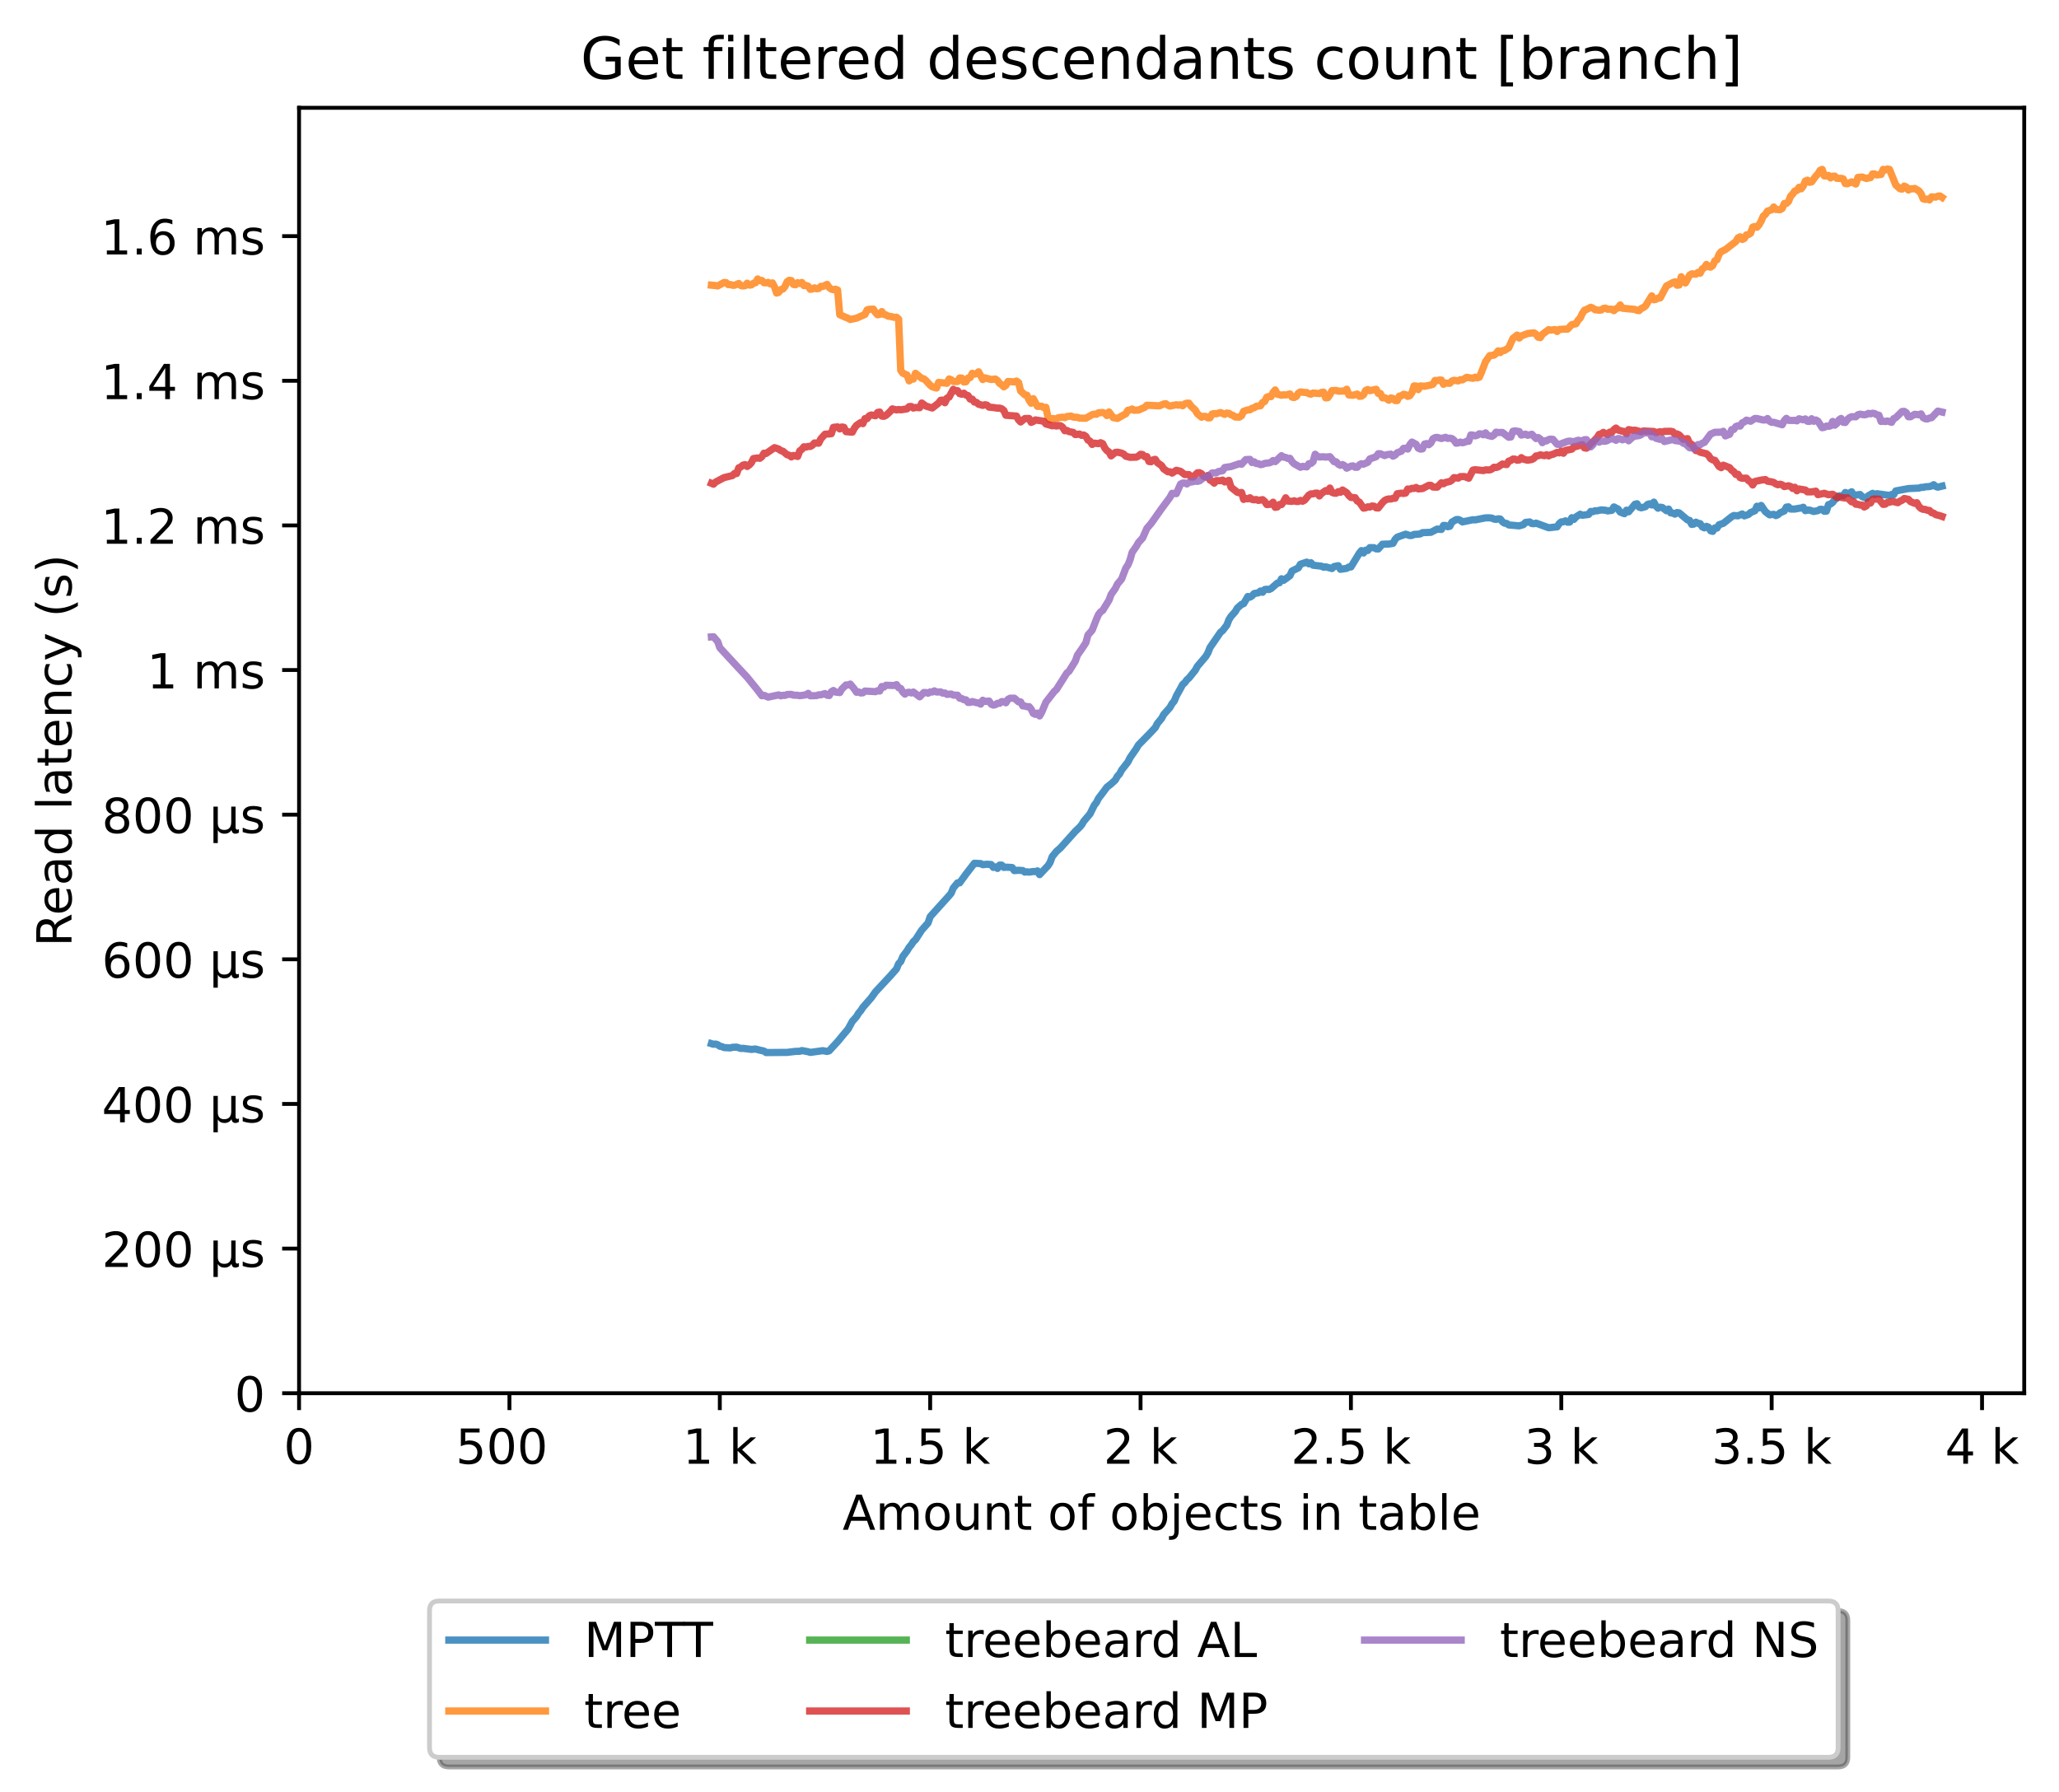 <?xml version="1.0" encoding="utf-8" standalone="no"?>
<!DOCTYPE svg PUBLIC "-//W3C//DTD SVG 1.1//EN"
  "http://www.w3.org/Graphics/SVG/1.1/DTD/svg11.dtd">
<!-- Created with matplotlib (https://matplotlib.org/) -->
<svg height="371.002pt" version="1.1" viewBox="0 0 426.229 371.002" width="426.229pt" xmlns="http://www.w3.org/2000/svg" xmlns:xlink="http://www.w3.org/1999/xlink">
 <defs>
  <style type="text/css">*{stroke-linecap:butt;stroke-linejoin:round;}</style>
 </defs>
 <g id="figure_1">
  <g id="patch_1">
   <path d="M 0 371.002 
L 426.229 371.002 
L 426.229 0 
L 0 0 
z
" style="fill:#ffffff;"/>
  </g>
  <g id="axes_1">
   <g id="patch_2">
    <path d="M 61.909 288.43 
L 419.029 288.43 
L 419.029 22.318 
L 61.909 22.318 
z
" style="fill:#ffffff;"/>
   </g>
   <g id="matplotlib.axis_1">
    <g id="xtick_1">
     <g id="line2d_1">
      <defs>
       <path d="M 0 0 
L 0 3.5 
" id="m852925f4ee" style="stroke:#000000;stroke-width:0.8;"/>
      </defs>
      <g>
       <use style="stroke:#000000;stroke-width:0.8;" x="61.909" xlink:href="#m852925f4ee" y="288.43"/>
      </g>
     </g>
     <g id="text_1">
      <!-- 0 -->
      <g transform="translate(58.728 303.029)scale(0.1 -0.1)">
       <defs>
        <path d="M 31.781 66.406 
Q 24.172 66.406 20.328 58.906 
Q 16.5 51.422 16.5 36.375 
Q 16.5 21.391 20.328 13.891 
Q 24.172 6.391 31.781 6.391 
Q 39.453 6.391 43.281 13.891 
Q 47.125 21.391 47.125 36.375 
Q 47.125 51.422 43.281 58.906 
Q 39.453 66.406 31.781 66.406 
z
M 31.781 74.219 
Q 44.047 74.219 50.516 64.516 
Q 56.984 54.828 56.984 36.375 
Q 56.984 17.969 50.516 8.266 
Q 44.047 -1.422 31.781 -1.422 
Q 19.531 -1.422 13.062 8.266 
Q 6.594 17.969 6.594 36.375 
Q 6.594 54.828 13.062 64.516 
Q 19.531 74.219 31.781 74.219 
z
" id="DejaVuSans-48"/>
       </defs>
       <use xlink:href="#DejaVuSans-48"/>
      </g>
     </g>
    </g>
    <g id="xtick_2">
     <g id="line2d_2">
      <g>
       <use style="stroke:#000000;stroke-width:0.8;" x="105.458" xlink:href="#m852925f4ee" y="288.43"/>
      </g>
     </g>
     <g id="text_2">
      <!-- 500  -->
      <g transform="translate(94.325 303.029)scale(0.1 -0.1)">
       <defs>
        <path d="M 10.797 72.906 
L 49.516 72.906 
L 49.516 64.594 
L 19.828 64.594 
L 19.828 46.734 
Q 21.969 47.469 24.109 47.828 
Q 26.266 48.188 28.422 48.188 
Q 40.625 48.188 47.75 41.5 
Q 54.891 34.812 54.891 23.391 
Q 54.891 11.625 47.562 5.094 
Q 40.234 -1.422 26.906 -1.422 
Q 22.312 -1.422 17.547 -0.641 
Q 12.797 0.141 7.719 1.703 
L 7.719 11.625 
Q 12.109 9.234 16.797 8.062 
Q 21.484 6.891 26.703 6.891 
Q 35.156 6.891 40.078 11.328 
Q 45.016 15.766 45.016 23.391 
Q 45.016 31 40.078 35.438 
Q 35.156 39.891 26.703 39.891 
Q 22.75 39.891 18.812 39.016 
Q 14.891 38.141 10.797 36.281 
z
" id="DejaVuSans-53"/>
        <path id="DejaVuSans-32"/>
       </defs>
       <use xlink:href="#DejaVuSans-53"/>
       <use x="63.623" xlink:href="#DejaVuSans-48"/>
       <use x="127.246" xlink:href="#DejaVuSans-48"/>
       <use x="190.869" xlink:href="#DejaVuSans-32"/>
      </g>
     </g>
    </g>
    <g id="xtick_3">
     <g id="line2d_3">
      <g>
       <use style="stroke:#000000;stroke-width:0.8;" x="149.007" xlink:href="#m852925f4ee" y="288.43"/>
      </g>
     </g>
     <g id="text_3">
      <!-- 1 k -->
      <g transform="translate(141.341 303.029)scale(0.1 -0.1)">
       <defs>
        <path d="M 12.406 8.297 
L 28.516 8.297 
L 28.516 63.922 
L 10.984 60.406 
L 10.984 69.391 
L 28.422 72.906 
L 38.281 72.906 
L 38.281 8.297 
L 54.391 8.297 
L 54.391 0 
L 12.406 0 
z
" id="DejaVuSans-49"/>
        <path d="M 9.078 75.984 
L 18.109 75.984 
L 18.109 31.109 
L 44.922 54.688 
L 56.391 54.688 
L 27.391 29.109 
L 57.625 0 
L 45.906 0 
L 18.109 26.703 
L 18.109 0 
L 9.078 0 
z
" id="DejaVuSans-107"/>
       </defs>
       <use xlink:href="#DejaVuSans-49"/>
       <use x="63.623" xlink:href="#DejaVuSans-32"/>
       <use x="95.41" xlink:href="#DejaVuSans-107"/>
      </g>
     </g>
    </g>
    <g id="xtick_4">
     <g id="line2d_4">
      <g>
       <use style="stroke:#000000;stroke-width:0.8;" x="192.555" xlink:href="#m852925f4ee" y="288.43"/>
      </g>
     </g>
     <g id="text_4">
      <!-- 1.5 k -->
      <g transform="translate(180.119 303.029)scale(0.1 -0.1)">
       <defs>
        <path d="M 10.688 12.406 
L 21 12.406 
L 21 0 
L 10.688 0 
z
" id="DejaVuSans-46"/>
       </defs>
       <use xlink:href="#DejaVuSans-49"/>
       <use x="63.623" xlink:href="#DejaVuSans-46"/>
       <use x="95.41" xlink:href="#DejaVuSans-53"/>
       <use x="159.033" xlink:href="#DejaVuSans-32"/>
       <use x="190.82" xlink:href="#DejaVuSans-107"/>
      </g>
     </g>
    </g>
    <g id="xtick_5">
     <g id="line2d_5">
      <g>
       <use style="stroke:#000000;stroke-width:0.8;" x="236.104" xlink:href="#m852925f4ee" y="288.43"/>
      </g>
     </g>
     <g id="text_5">
      <!-- 2 k -->
      <g transform="translate(228.438 303.029)scale(0.1 -0.1)">
       <defs>
        <path d="M 19.188 8.297 
L 53.609 8.297 
L 53.609 0 
L 7.328 0 
L 7.328 8.297 
Q 12.938 14.109 22.625 23.891 
Q 32.328 33.688 34.812 36.531 
Q 39.547 41.844 41.422 45.531 
Q 43.312 49.219 43.312 52.781 
Q 43.312 58.594 39.234 62.25 
Q 35.156 65.922 28.609 65.922 
Q 23.969 65.922 18.812 64.312 
Q 13.672 62.703 7.812 59.422 
L 7.812 69.391 
Q 13.766 71.781 18.938 73 
Q 24.125 74.219 28.422 74.219 
Q 39.75 74.219 46.484 68.547 
Q 53.219 62.891 53.219 53.422 
Q 53.219 48.922 51.531 44.891 
Q 49.859 40.875 45.406 35.406 
Q 44.188 33.984 37.641 27.219 
Q 31.109 20.453 19.188 8.297 
z
" id="DejaVuSans-50"/>
       </defs>
       <use xlink:href="#DejaVuSans-50"/>
       <use x="63.623" xlink:href="#DejaVuSans-32"/>
       <use x="95.41" xlink:href="#DejaVuSans-107"/>
      </g>
     </g>
    </g>
    <g id="xtick_6">
     <g id="line2d_6">
      <g>
       <use style="stroke:#000000;stroke-width:0.8;" x="279.652" xlink:href="#m852925f4ee" y="288.43"/>
      </g>
     </g>
     <g id="text_6">
      <!-- 2.5 k -->
      <g transform="translate(267.216 303.029)scale(0.1 -0.1)">
       <use xlink:href="#DejaVuSans-50"/>
       <use x="63.623" xlink:href="#DejaVuSans-46"/>
       <use x="95.41" xlink:href="#DejaVuSans-53"/>
       <use x="159.033" xlink:href="#DejaVuSans-32"/>
       <use x="190.82" xlink:href="#DejaVuSans-107"/>
      </g>
     </g>
    </g>
    <g id="xtick_7">
     <g id="line2d_7">
      <g>
       <use style="stroke:#000000;stroke-width:0.8;" x="323.201" xlink:href="#m852925f4ee" y="288.43"/>
      </g>
     </g>
     <g id="text_7">
      <!-- 3 k -->
      <g transform="translate(315.535 303.029)scale(0.1 -0.1)">
       <defs>
        <path d="M 40.578 39.312 
Q 47.656 37.797 51.625 33 
Q 55.609 28.219 55.609 21.188 
Q 55.609 10.406 48.188 4.484 
Q 40.766 -1.422 27.094 -1.422 
Q 22.516 -1.422 17.656 -0.516 
Q 12.797 0.391 7.625 2.203 
L 7.625 11.719 
Q 11.719 9.328 16.594 8.109 
Q 21.484 6.891 26.812 6.891 
Q 36.078 6.891 40.938 10.547 
Q 45.797 14.203 45.797 21.188 
Q 45.797 27.641 41.281 31.266 
Q 36.766 34.906 28.719 34.906 
L 20.219 34.906 
L 20.219 43.016 
L 29.109 43.016 
Q 36.375 43.016 40.234 45.922 
Q 44.094 48.828 44.094 54.297 
Q 44.094 59.906 40.109 62.906 
Q 36.141 65.922 28.719 65.922 
Q 24.656 65.922 20.016 65.031 
Q 15.375 64.156 9.812 62.312 
L 9.812 71.094 
Q 15.438 72.656 20.344 73.438 
Q 25.25 74.219 29.594 74.219 
Q 40.828 74.219 47.359 69.109 
Q 53.906 64.016 53.906 55.328 
Q 53.906 49.266 50.438 45.094 
Q 46.969 40.922 40.578 39.312 
z
" id="DejaVuSans-51"/>
       </defs>
       <use xlink:href="#DejaVuSans-51"/>
       <use x="63.623" xlink:href="#DejaVuSans-32"/>
       <use x="95.41" xlink:href="#DejaVuSans-107"/>
      </g>
     </g>
    </g>
    <g id="xtick_8">
     <g id="line2d_8">
      <g>
       <use style="stroke:#000000;stroke-width:0.8;" x="366.749" xlink:href="#m852925f4ee" y="288.43"/>
      </g>
     </g>
     <g id="text_8">
      <!-- 3.5 k -->
      <g transform="translate(354.313 303.029)scale(0.1 -0.1)">
       <use xlink:href="#DejaVuSans-51"/>
       <use x="63.623" xlink:href="#DejaVuSans-46"/>
       <use x="95.41" xlink:href="#DejaVuSans-53"/>
       <use x="159.033" xlink:href="#DejaVuSans-32"/>
       <use x="190.82" xlink:href="#DejaVuSans-107"/>
      </g>
     </g>
    </g>
    <g id="xtick_9">
     <g id="line2d_9">
      <g>
       <use style="stroke:#000000;stroke-width:0.8;" x="410.298" xlink:href="#m852925f4ee" y="288.43"/>
      </g>
     </g>
     <g id="text_9">
      <!-- 4 k -->
      <g transform="translate(402.632 303.029)scale(0.1 -0.1)">
       <defs>
        <path d="M 37.797 64.312 
L 12.891 25.391 
L 37.797 25.391 
z
M 35.203 72.906 
L 47.609 72.906 
L 47.609 25.391 
L 58.016 25.391 
L 58.016 17.188 
L 47.609 17.188 
L 47.609 0 
L 37.797 0 
L 37.797 17.188 
L 4.891 17.188 
L 4.891 26.703 
z
" id="DejaVuSans-52"/>
       </defs>
       <use xlink:href="#DejaVuSans-52"/>
       <use x="63.623" xlink:href="#DejaVuSans-32"/>
       <use x="95.41" xlink:href="#DejaVuSans-107"/>
      </g>
     </g>
    </g>
    <g id="text_10">
     <!-- Amount of objects in table -->
     <g transform="translate(174.411 316.707)scale(0.1 -0.1)">
      <defs>
       <path d="M 34.188 63.188 
L 20.797 26.906 
L 47.609 26.906 
z
M 28.609 72.906 
L 39.797 72.906 
L 67.578 0 
L 57.328 0 
L 50.688 18.703 
L 17.828 18.703 
L 11.188 0 
L 0.781 0 
z
" id="DejaVuSans-65"/>
       <path d="M 52 44.188 
Q 55.375 50.25 60.062 53.125 
Q 64.75 56 71.094 56 
Q 79.641 56 84.281 50.016 
Q 88.922 44.047 88.922 33.016 
L 88.922 0 
L 79.891 0 
L 79.891 32.719 
Q 79.891 40.578 77.094 44.375 
Q 74.312 48.188 68.609 48.188 
Q 61.625 48.188 57.562 43.547 
Q 53.516 38.922 53.516 30.906 
L 53.516 0 
L 44.484 0 
L 44.484 32.719 
Q 44.484 40.625 41.703 44.406 
Q 38.922 48.188 33.109 48.188 
Q 26.219 48.188 22.156 43.531 
Q 18.109 38.875 18.109 30.906 
L 18.109 0 
L 9.078 0 
L 9.078 54.688 
L 18.109 54.688 
L 18.109 46.188 
Q 21.188 51.219 25.484 53.609 
Q 29.781 56 35.688 56 
Q 41.656 56 45.828 52.969 
Q 50 49.953 52 44.188 
z
" id="DejaVuSans-109"/>
       <path d="M 30.609 48.391 
Q 23.391 48.391 19.188 42.75 
Q 14.984 37.109 14.984 27.297 
Q 14.984 17.484 19.156 11.844 
Q 23.344 6.203 30.609 6.203 
Q 37.797 6.203 41.984 11.859 
Q 46.188 17.531 46.188 27.297 
Q 46.188 37.016 41.984 42.703 
Q 37.797 48.391 30.609 48.391 
z
M 30.609 56 
Q 42.328 56 49.016 48.375 
Q 55.719 40.766 55.719 27.297 
Q 55.719 13.875 49.016 6.219 
Q 42.328 -1.422 30.609 -1.422 
Q 18.844 -1.422 12.172 6.219 
Q 5.516 13.875 5.516 27.297 
Q 5.516 40.766 12.172 48.375 
Q 18.844 56 30.609 56 
z
" id="DejaVuSans-111"/>
       <path d="M 8.5 21.578 
L 8.5 54.688 
L 17.484 54.688 
L 17.484 21.922 
Q 17.484 14.156 20.5 10.266 
Q 23.531 6.391 29.594 6.391 
Q 36.859 6.391 41.078 11.031 
Q 45.312 15.672 45.312 23.688 
L 45.312 54.688 
L 54.297 54.688 
L 54.297 0 
L 45.312 0 
L 45.312 8.406 
Q 42.047 3.422 37.719 1 
Q 33.406 -1.422 27.688 -1.422 
Q 18.266 -1.422 13.375 4.438 
Q 8.5 10.297 8.5 21.578 
z
M 31.109 56 
z
" id="DejaVuSans-117"/>
       <path d="M 54.891 33.016 
L 54.891 0 
L 45.906 0 
L 45.906 32.719 
Q 45.906 40.484 42.875 44.328 
Q 39.844 48.188 33.797 48.188 
Q 26.516 48.188 22.312 43.547 
Q 18.109 38.922 18.109 30.906 
L 18.109 0 
L 9.078 0 
L 9.078 54.688 
L 18.109 54.688 
L 18.109 46.188 
Q 21.344 51.125 25.703 53.562 
Q 30.078 56 35.797 56 
Q 45.219 56 50.047 50.172 
Q 54.891 44.344 54.891 33.016 
z
" id="DejaVuSans-110"/>
       <path d="M 18.312 70.219 
L 18.312 54.688 
L 36.812 54.688 
L 36.812 47.703 
L 18.312 47.703 
L 18.312 18.016 
Q 18.312 11.328 20.141 9.422 
Q 21.969 7.516 27.594 7.516 
L 36.812 7.516 
L 36.812 0 
L 27.594 0 
Q 17.188 0 13.234 3.875 
Q 9.281 7.766 9.281 18.016 
L 9.281 47.703 
L 2.688 47.703 
L 2.688 54.688 
L 9.281 54.688 
L 9.281 70.219 
z
" id="DejaVuSans-116"/>
       <path d="M 37.109 75.984 
L 37.109 68.5 
L 28.516 68.5 
Q 23.688 68.5 21.797 66.547 
Q 19.922 64.594 19.922 59.516 
L 19.922 54.688 
L 34.719 54.688 
L 34.719 47.703 
L 19.922 47.703 
L 19.922 0 
L 10.891 0 
L 10.891 47.703 
L 2.297 47.703 
L 2.297 54.688 
L 10.891 54.688 
L 10.891 58.5 
Q 10.891 67.625 15.141 71.797 
Q 19.391 75.984 28.609 75.984 
z
" id="DejaVuSans-102"/>
       <path d="M 48.688 27.297 
Q 48.688 37.203 44.609 42.844 
Q 40.531 48.484 33.406 48.484 
Q 26.266 48.484 22.188 42.844 
Q 18.109 37.203 18.109 27.297 
Q 18.109 17.391 22.188 11.75 
Q 26.266 6.109 33.406 6.109 
Q 40.531 6.109 44.609 11.75 
Q 48.688 17.391 48.688 27.297 
z
M 18.109 46.391 
Q 20.953 51.266 25.266 53.625 
Q 29.594 56 35.594 56 
Q 45.562 56 51.781 48.094 
Q 58.016 40.188 58.016 27.297 
Q 58.016 14.406 51.781 6.484 
Q 45.562 -1.422 35.594 -1.422 
Q 29.594 -1.422 25.266 0.953 
Q 20.953 3.328 18.109 8.203 
L 18.109 0 
L 9.078 0 
L 9.078 75.984 
L 18.109 75.984 
z
" id="DejaVuSans-98"/>
       <path d="M 9.422 54.688 
L 18.406 54.688 
L 18.406 -0.984 
Q 18.406 -11.422 14.422 -16.109 
Q 10.453 -20.797 1.609 -20.797 
L -1.812 -20.797 
L -1.812 -13.188 
L 0.594 -13.188 
Q 5.719 -13.188 7.562 -10.812 
Q 9.422 -8.453 9.422 -0.984 
z
M 9.422 75.984 
L 18.406 75.984 
L 18.406 64.594 
L 9.422 64.594 
z
" id="DejaVuSans-106"/>
       <path d="M 56.203 29.594 
L 56.203 25.203 
L 14.891 25.203 
Q 15.484 15.922 20.484 11.062 
Q 25.484 6.203 34.422 6.203 
Q 39.594 6.203 44.453 7.469 
Q 49.312 8.734 54.109 11.281 
L 54.109 2.781 
Q 49.266 0.734 44.188 -0.344 
Q 39.109 -1.422 33.891 -1.422 
Q 20.797 -1.422 13.156 6.188 
Q 5.516 13.812 5.516 26.812 
Q 5.516 40.234 12.766 48.109 
Q 20.016 56 32.328 56 
Q 43.359 56 49.781 48.891 
Q 56.203 41.797 56.203 29.594 
z
M 47.219 32.234 
Q 47.125 39.594 43.094 43.984 
Q 39.062 48.391 32.422 48.391 
Q 24.906 48.391 20.391 44.141 
Q 15.875 39.891 15.188 32.172 
z
" id="DejaVuSans-101"/>
       <path d="M 48.781 52.594 
L 48.781 44.188 
Q 44.969 46.297 41.141 47.344 
Q 37.312 48.391 33.406 48.391 
Q 24.656 48.391 19.812 42.844 
Q 14.984 37.312 14.984 27.297 
Q 14.984 17.281 19.812 11.734 
Q 24.656 6.203 33.406 6.203 
Q 37.312 6.203 41.141 7.25 
Q 44.969 8.297 48.781 10.406 
L 48.781 2.094 
Q 45.016 0.344 40.984 -0.531 
Q 36.969 -1.422 32.422 -1.422 
Q 20.062 -1.422 12.781 6.344 
Q 5.516 14.109 5.516 27.297 
Q 5.516 40.672 12.859 48.328 
Q 20.219 56 33.016 56 
Q 37.156 56 41.109 55.141 
Q 45.062 54.297 48.781 52.594 
z
" id="DejaVuSans-99"/>
       <path d="M 44.281 53.078 
L 44.281 44.578 
Q 40.484 46.531 36.375 47.5 
Q 32.281 48.484 27.875 48.484 
Q 21.188 48.484 17.844 46.438 
Q 14.5 44.391 14.5 40.281 
Q 14.5 37.156 16.891 35.375 
Q 19.281 33.594 26.516 31.984 
L 29.594 31.297 
Q 39.156 29.25 43.188 25.516 
Q 47.219 21.781 47.219 15.094 
Q 47.219 7.469 41.188 3.016 
Q 35.156 -1.422 24.609 -1.422 
Q 20.219 -1.422 15.453 -0.562 
Q 10.688 0.297 5.422 2 
L 5.422 11.281 
Q 10.406 8.688 15.234 7.391 
Q 20.062 6.109 24.812 6.109 
Q 31.156 6.109 34.562 8.281 
Q 37.984 10.453 37.984 14.406 
Q 37.984 18.062 35.516 20.016 
Q 33.062 21.969 24.703 23.781 
L 21.578 24.516 
Q 13.234 26.266 9.516 29.906 
Q 5.812 33.547 5.812 39.891 
Q 5.812 47.609 11.281 51.797 
Q 16.75 56 26.812 56 
Q 31.781 56 36.172 55.266 
Q 40.578 54.547 44.281 53.078 
z
" id="DejaVuSans-115"/>
       <path d="M 9.422 54.688 
L 18.406 54.688 
L 18.406 0 
L 9.422 0 
z
M 9.422 75.984 
L 18.406 75.984 
L 18.406 64.594 
L 9.422 64.594 
z
" id="DejaVuSans-105"/>
       <path d="M 34.281 27.484 
Q 23.391 27.484 19.188 25 
Q 14.984 22.516 14.984 16.5 
Q 14.984 11.719 18.141 8.906 
Q 21.297 6.109 26.703 6.109 
Q 34.188 6.109 38.703 11.406 
Q 43.219 16.703 43.219 25.484 
L 43.219 27.484 
z
M 52.203 31.203 
L 52.203 0 
L 43.219 0 
L 43.219 8.297 
Q 40.141 3.328 35.547 0.953 
Q 30.953 -1.422 24.312 -1.422 
Q 15.922 -1.422 10.953 3.297 
Q 6 8.016 6 15.922 
Q 6 25.141 12.172 29.828 
Q 18.359 34.516 30.609 34.516 
L 43.219 34.516 
L 43.219 35.406 
Q 43.219 41.609 39.141 45 
Q 35.062 48.391 27.688 48.391 
Q 23 48.391 18.547 47.266 
Q 14.109 46.141 10.016 43.891 
L 10.016 52.203 
Q 14.938 54.109 19.578 55.047 
Q 24.219 56 28.609 56 
Q 40.484 56 46.344 49.844 
Q 52.203 43.703 52.203 31.203 
z
" id="DejaVuSans-97"/>
       <path d="M 9.422 75.984 
L 18.406 75.984 
L 18.406 0 
L 9.422 0 
z
" id="DejaVuSans-108"/>
      </defs>
      <use xlink:href="#DejaVuSans-65"/>
      <use x="68.408" xlink:href="#DejaVuSans-109"/>
      <use x="165.82" xlink:href="#DejaVuSans-111"/>
      <use x="227.002" xlink:href="#DejaVuSans-117"/>
      <use x="290.381" xlink:href="#DejaVuSans-110"/>
      <use x="353.76" xlink:href="#DejaVuSans-116"/>
      <use x="392.969" xlink:href="#DejaVuSans-32"/>
      <use x="424.756" xlink:href="#DejaVuSans-111"/>
      <use x="485.938" xlink:href="#DejaVuSans-102"/>
      <use x="521.143" xlink:href="#DejaVuSans-32"/>
      <use x="552.93" xlink:href="#DejaVuSans-111"/>
      <use x="614.111" xlink:href="#DejaVuSans-98"/>
      <use x="677.588" xlink:href="#DejaVuSans-106"/>
      <use x="705.371" xlink:href="#DejaVuSans-101"/>
      <use x="766.895" xlink:href="#DejaVuSans-99"/>
      <use x="821.875" xlink:href="#DejaVuSans-116"/>
      <use x="861.084" xlink:href="#DejaVuSans-115"/>
      <use x="913.184" xlink:href="#DejaVuSans-32"/>
      <use x="944.971" xlink:href="#DejaVuSans-105"/>
      <use x="972.754" xlink:href="#DejaVuSans-110"/>
      <use x="1036.133" xlink:href="#DejaVuSans-32"/>
      <use x="1067.92" xlink:href="#DejaVuSans-116"/>
      <use x="1107.129" xlink:href="#DejaVuSans-97"/>
      <use x="1168.408" xlink:href="#DejaVuSans-98"/>
      <use x="1231.885" xlink:href="#DejaVuSans-108"/>
      <use x="1259.668" xlink:href="#DejaVuSans-101"/>
     </g>
    </g>
   </g>
   <g id="matplotlib.axis_2">
    <g id="ytick_1">
     <g id="line2d_10">
      <defs>
       <path d="M 0 0 
L -3.5 0 
" id="mc13a4dc12c" style="stroke:#000000;stroke-width:0.8;"/>
      </defs>
      <g>
       <use style="stroke:#000000;stroke-width:0.8;" x="61.909" xlink:href="#mc13a4dc12c" y="288.43"/>
      </g>
     </g>
     <g id="text_11">
      <!-- 0 -->
      <g transform="translate(48.547 292.229)scale(0.1 -0.1)">
       <use xlink:href="#DejaVuSans-48"/>
      </g>
     </g>
    </g>
    <g id="ytick_2">
     <g id="line2d_11">
      <g>
       <use style="stroke:#000000;stroke-width:0.8;" x="61.909" xlink:href="#mc13a4dc12c" y="258.487"/>
      </g>
     </g>
     <g id="text_12">
      <!-- 200 µs -->
      <g transform="translate(21.072 262.286)scale(0.1 -0.1)">
       <defs>
        <path d="M 8.5 -20.797 
L 8.5 54.688 
L 17.484 54.688 
L 17.484 20.703 
Q 17.484 13.625 20.844 10 
Q 24.219 6.391 30.812 6.391 
Q 38.031 6.391 41.672 10.484 
Q 45.312 14.594 45.312 22.797 
L 45.312 54.688 
L 54.297 54.688 
L 54.297 12.594 
Q 54.297 9.672 55.141 8.281 
Q 56 6.891 57.812 6.891 
Q 58.25 6.891 59.031 7.156 
Q 59.812 7.422 61.188 8.016 
L 61.188 0.781 
Q 59.188 -0.344 57.391 -0.875 
Q 55.609 -1.422 53.906 -1.422 
Q 50.531 -1.422 48.531 0.484 
Q 46.531 2.391 45.797 6.297 
Q 43.359 2.438 39.812 0.5 
Q 36.281 -1.422 31.5 -1.422 
Q 26.516 -1.422 23.016 0.484 
Q 19.531 2.391 17.484 6.203 
L 17.484 -20.797 
z
" id="DejaVuSans-181"/>
       </defs>
       <use xlink:href="#DejaVuSans-50"/>
       <use x="63.623" xlink:href="#DejaVuSans-48"/>
       <use x="127.246" xlink:href="#DejaVuSans-48"/>
       <use x="190.869" xlink:href="#DejaVuSans-32"/>
       <use x="222.656" xlink:href="#DejaVuSans-181"/>
       <use x="286.279" xlink:href="#DejaVuSans-115"/>
      </g>
     </g>
    </g>
    <g id="ytick_3">
     <g id="line2d_12">
      <g>
       <use style="stroke:#000000;stroke-width:0.8;" x="61.909" xlink:href="#mc13a4dc12c" y="228.544"/>
      </g>
     </g>
     <g id="text_13">
      <!-- 400 µs -->
      <g transform="translate(21.072 232.343)scale(0.1 -0.1)">
       <use xlink:href="#DejaVuSans-52"/>
       <use x="63.623" xlink:href="#DejaVuSans-48"/>
       <use x="127.246" xlink:href="#DejaVuSans-48"/>
       <use x="190.869" xlink:href="#DejaVuSans-32"/>
       <use x="222.656" xlink:href="#DejaVuSans-181"/>
       <use x="286.279" xlink:href="#DejaVuSans-115"/>
      </g>
     </g>
    </g>
    <g id="ytick_4">
     <g id="line2d_13">
      <g>
       <use style="stroke:#000000;stroke-width:0.8;" x="61.909" xlink:href="#mc13a4dc12c" y="198.601"/>
      </g>
     </g>
     <g id="text_14">
      <!-- 600 µs -->
      <g transform="translate(21.072 202.4)scale(0.1 -0.1)">
       <defs>
        <path d="M 33.016 40.375 
Q 26.375 40.375 22.484 35.828 
Q 18.609 31.297 18.609 23.391 
Q 18.609 15.531 22.484 10.953 
Q 26.375 6.391 33.016 6.391 
Q 39.656 6.391 43.531 10.953 
Q 47.406 15.531 47.406 23.391 
Q 47.406 31.297 43.531 35.828 
Q 39.656 40.375 33.016 40.375 
z
M 52.594 71.297 
L 52.594 62.312 
Q 48.875 64.062 45.094 64.984 
Q 41.312 65.922 37.594 65.922 
Q 27.828 65.922 22.672 59.328 
Q 17.531 52.734 16.797 39.406 
Q 19.672 43.656 24.016 45.922 
Q 28.375 48.188 33.594 48.188 
Q 44.578 48.188 50.953 41.516 
Q 57.328 34.859 57.328 23.391 
Q 57.328 12.156 50.688 5.359 
Q 44.047 -1.422 33.016 -1.422 
Q 20.359 -1.422 13.672 8.266 
Q 6.984 17.969 6.984 36.375 
Q 6.984 53.656 15.188 63.938 
Q 23.391 74.219 37.203 74.219 
Q 40.922 74.219 44.703 73.484 
Q 48.484 72.75 52.594 71.297 
z
" id="DejaVuSans-54"/>
       </defs>
       <use xlink:href="#DejaVuSans-54"/>
       <use x="63.623" xlink:href="#DejaVuSans-48"/>
       <use x="127.246" xlink:href="#DejaVuSans-48"/>
       <use x="190.869" xlink:href="#DejaVuSans-32"/>
       <use x="222.656" xlink:href="#DejaVuSans-181"/>
       <use x="286.279" xlink:href="#DejaVuSans-115"/>
      </g>
     </g>
    </g>
    <g id="ytick_5">
     <g id="line2d_14">
      <g>
       <use style="stroke:#000000;stroke-width:0.8;" x="61.909" xlink:href="#mc13a4dc12c" y="168.658"/>
      </g>
     </g>
     <g id="text_15">
      <!-- 800 µs -->
      <g transform="translate(21.072 172.457)scale(0.1 -0.1)">
       <defs>
        <path d="M 31.781 34.625 
Q 24.75 34.625 20.719 30.859 
Q 16.703 27.094 16.703 20.516 
Q 16.703 13.922 20.719 10.156 
Q 24.75 6.391 31.781 6.391 
Q 38.812 6.391 42.859 10.172 
Q 46.922 13.969 46.922 20.516 
Q 46.922 27.094 42.891 30.859 
Q 38.875 34.625 31.781 34.625 
z
M 21.922 38.812 
Q 15.578 40.375 12.031 44.719 
Q 8.5 49.078 8.5 55.328 
Q 8.5 64.062 14.719 69.141 
Q 20.953 74.219 31.781 74.219 
Q 42.672 74.219 48.875 69.141 
Q 55.078 64.062 55.078 55.328 
Q 55.078 49.078 51.531 44.719 
Q 48 40.375 41.703 38.812 
Q 48.828 37.156 52.797 32.312 
Q 56.781 27.484 56.781 20.516 
Q 56.781 9.906 50.312 4.234 
Q 43.844 -1.422 31.781 -1.422 
Q 19.734 -1.422 13.25 4.234 
Q 6.781 9.906 6.781 20.516 
Q 6.781 27.484 10.781 32.312 
Q 14.797 37.156 21.922 38.812 
z
M 18.312 54.391 
Q 18.312 48.734 21.844 45.562 
Q 25.391 42.391 31.781 42.391 
Q 38.141 42.391 41.719 45.562 
Q 45.312 48.734 45.312 54.391 
Q 45.312 60.062 41.719 63.234 
Q 38.141 66.406 31.781 66.406 
Q 25.391 66.406 21.844 63.234 
Q 18.312 60.062 18.312 54.391 
z
" id="DejaVuSans-56"/>
       </defs>
       <use xlink:href="#DejaVuSans-56"/>
       <use x="63.623" xlink:href="#DejaVuSans-48"/>
       <use x="127.246" xlink:href="#DejaVuSans-48"/>
       <use x="190.869" xlink:href="#DejaVuSans-32"/>
       <use x="222.656" xlink:href="#DejaVuSans-181"/>
       <use x="286.279" xlink:href="#DejaVuSans-115"/>
      </g>
     </g>
    </g>
    <g id="ytick_6">
     <g id="line2d_15">
      <g>
       <use style="stroke:#000000;stroke-width:0.8;" x="61.909" xlink:href="#mc13a4dc12c" y="138.715"/>
      </g>
     </g>
     <g id="text_16">
      <!-- 1 ms -->
      <g transform="translate(30.419 142.514)scale(0.1 -0.1)">
       <use xlink:href="#DejaVuSans-49"/>
       <use x="63.623" xlink:href="#DejaVuSans-32"/>
       <use x="95.41" xlink:href="#DejaVuSans-109"/>
       <use x="192.822" xlink:href="#DejaVuSans-115"/>
      </g>
     </g>
    </g>
    <g id="ytick_7">
     <g id="line2d_16">
      <g>
       <use style="stroke:#000000;stroke-width:0.8;" x="61.909" xlink:href="#mc13a4dc12c" y="108.772"/>
      </g>
     </g>
     <g id="text_17">
      <!-- 1.2 ms -->
      <g transform="translate(20.878 112.571)scale(0.1 -0.1)">
       <use xlink:href="#DejaVuSans-49"/>
       <use x="63.623" xlink:href="#DejaVuSans-46"/>
       <use x="95.41" xlink:href="#DejaVuSans-50"/>
       <use x="159.033" xlink:href="#DejaVuSans-32"/>
       <use x="190.82" xlink:href="#DejaVuSans-109"/>
       <use x="288.232" xlink:href="#DejaVuSans-115"/>
      </g>
     </g>
    </g>
    <g id="ytick_8">
     <g id="line2d_17">
      <g>
       <use style="stroke:#000000;stroke-width:0.8;" x="61.909" xlink:href="#mc13a4dc12c" y="78.829"/>
      </g>
     </g>
     <g id="text_18">
      <!-- 1.4 ms -->
      <g transform="translate(20.878 82.628)scale(0.1 -0.1)">
       <use xlink:href="#DejaVuSans-49"/>
       <use x="63.623" xlink:href="#DejaVuSans-46"/>
       <use x="95.41" xlink:href="#DejaVuSans-52"/>
       <use x="159.033" xlink:href="#DejaVuSans-32"/>
       <use x="190.82" xlink:href="#DejaVuSans-109"/>
       <use x="288.232" xlink:href="#DejaVuSans-115"/>
      </g>
     </g>
    </g>
    <g id="ytick_9">
     <g id="line2d_18">
      <g>
       <use style="stroke:#000000;stroke-width:0.8;" x="61.909" xlink:href="#mc13a4dc12c" y="48.886"/>
      </g>
     </g>
     <g id="text_19">
      <!-- 1.6 ms -->
      <g transform="translate(20.878 52.685)scale(0.1 -0.1)">
       <use xlink:href="#DejaVuSans-49"/>
       <use x="63.623" xlink:href="#DejaVuSans-46"/>
       <use x="95.41" xlink:href="#DejaVuSans-54"/>
       <use x="159.033" xlink:href="#DejaVuSans-32"/>
       <use x="190.82" xlink:href="#DejaVuSans-109"/>
       <use x="288.232" xlink:href="#DejaVuSans-115"/>
      </g>
     </g>
    </g>
    <g id="text_20">
     <!-- Read latency (s) -->
     <g transform="translate(14.798 195.99)rotate(-90)scale(0.1 -0.1)">
      <defs>
       <path d="M 44.391 34.188 
Q 47.562 33.109 50.562 29.594 
Q 53.562 26.078 56.594 19.922 
L 66.609 0 
L 56 0 
L 46.688 18.703 
Q 43.062 26.031 39.672 28.422 
Q 36.281 30.812 30.422 30.812 
L 19.672 30.812 
L 19.672 0 
L 9.812 0 
L 9.812 72.906 
L 32.078 72.906 
Q 44.578 72.906 50.734 67.672 
Q 56.891 62.453 56.891 51.906 
Q 56.891 45.016 53.688 40.469 
Q 50.484 35.938 44.391 34.188 
z
M 19.672 64.797 
L 19.672 38.922 
L 32.078 38.922 
Q 39.203 38.922 42.844 42.219 
Q 46.484 45.516 46.484 51.906 
Q 46.484 58.297 42.844 61.547 
Q 39.203 64.797 32.078 64.797 
z
" id="DejaVuSans-82"/>
       <path d="M 45.406 46.391 
L 45.406 75.984 
L 54.391 75.984 
L 54.391 0 
L 45.406 0 
L 45.406 8.203 
Q 42.578 3.328 38.25 0.953 
Q 33.938 -1.422 27.875 -1.422 
Q 17.969 -1.422 11.734 6.484 
Q 5.516 14.406 5.516 27.297 
Q 5.516 40.188 11.734 48.094 
Q 17.969 56 27.875 56 
Q 33.938 56 38.25 53.625 
Q 42.578 51.266 45.406 46.391 
z
M 14.797 27.297 
Q 14.797 17.391 18.875 11.75 
Q 22.953 6.109 30.078 6.109 
Q 37.203 6.109 41.297 11.75 
Q 45.406 17.391 45.406 27.297 
Q 45.406 37.203 41.297 42.844 
Q 37.203 48.484 30.078 48.484 
Q 22.953 48.484 18.875 42.844 
Q 14.797 37.203 14.797 27.297 
z
" id="DejaVuSans-100"/>
       <path d="M 32.172 -5.078 
Q 28.375 -14.844 24.75 -17.812 
Q 21.141 -20.797 15.094 -20.797 
L 7.906 -20.797 
L 7.906 -13.281 
L 13.188 -13.281 
Q 16.891 -13.281 18.938 -11.516 
Q 21 -9.766 23.484 -3.219 
L 25.094 0.875 
L 2.984 54.688 
L 12.5 54.688 
L 29.594 11.922 
L 46.688 54.688 
L 56.203 54.688 
z
" id="DejaVuSans-121"/>
       <path d="M 31 75.875 
Q 24.469 64.656 21.281 53.656 
Q 18.109 42.672 18.109 31.391 
Q 18.109 20.125 21.312 9.062 
Q 24.516 -2 31 -13.188 
L 23.188 -13.188 
Q 15.875 -1.703 12.234 9.375 
Q 8.594 20.453 8.594 31.391 
Q 8.594 42.281 12.203 53.312 
Q 15.828 64.359 23.188 75.875 
z
" id="DejaVuSans-40"/>
       <path d="M 8.016 75.875 
L 15.828 75.875 
Q 23.141 64.359 26.781 53.312 
Q 30.422 42.281 30.422 31.391 
Q 30.422 20.453 26.781 9.375 
Q 23.141 -1.703 15.828 -13.188 
L 8.016 -13.188 
Q 14.5 -2 17.703 9.062 
Q 20.906 20.125 20.906 31.391 
Q 20.906 42.672 17.703 53.656 
Q 14.5 64.656 8.016 75.875 
z
" id="DejaVuSans-41"/>
      </defs>
      <use xlink:href="#DejaVuSans-82"/>
      <use x="64.982" xlink:href="#DejaVuSans-101"/>
      <use x="126.506" xlink:href="#DejaVuSans-97"/>
      <use x="187.785" xlink:href="#DejaVuSans-100"/>
      <use x="251.262" xlink:href="#DejaVuSans-32"/>
      <use x="283.049" xlink:href="#DejaVuSans-108"/>
      <use x="310.832" xlink:href="#DejaVuSans-97"/>
      <use x="372.111" xlink:href="#DejaVuSans-116"/>
      <use x="411.32" xlink:href="#DejaVuSans-101"/>
      <use x="472.844" xlink:href="#DejaVuSans-110"/>
      <use x="536.223" xlink:href="#DejaVuSans-99"/>
      <use x="591.203" xlink:href="#DejaVuSans-121"/>
      <use x="650.383" xlink:href="#DejaVuSans-32"/>
      <use x="682.17" xlink:href="#DejaVuSans-40"/>
      <use x="721.184" xlink:href="#DejaVuSans-115"/>
      <use x="773.283" xlink:href="#DejaVuSans-41"/>
     </g>
    </g>
   </g>
   <g id="line2d_19">
    <path clip-path="url(#p88a8d15dc1)" d="M 147.265 216.059 
L 147.7 216.193 
L 148.136 216.142 
L 148.571 216.277 
L 149.007 216.599 
L 149.442 216.676 
L 149.877 216.871 
L 151.184 216.944 
L 151.619 216.82 
L 152.49 216.783 
L 153.361 217.064 
L 153.797 217.03 
L 155.539 217.252 
L 156.41 217.173 
L 157.281 217.41 
L 158.152 217.594 
L 158.587 217.907 
L 162.942 217.871 
L 164.684 217.661 
L 165.555 217.645 
L 165.99 217.491 
L 167.297 217.736 
L 167.732 217.873 
L 168.603 217.755 
L 170.345 217.516 
L 171.216 217.676 
L 171.652 217.536 
L 173.394 215.651 
L 174.265 214.591 
L 175.571 213.035 
L 176.442 211.441 
L 177.313 210.462 
L 177.749 209.738 
L 178.184 209.237 
L 178.62 208.558 
L 180.361 206.561 
L 181.232 205.339 
L 184.281 202.063 
L 185.587 200.583 
L 186.023 199.504 
L 186.458 199.072 
L 186.894 198.005 
L 187.765 196.854 
L 188.2 196.125 
L 188.636 195.617 
L 189.071 194.93 
L 189.507 194.556 
L 190.813 192.537 
L 192.12 191.074 
L 192.555 189.769 
L 196.474 185.423 
L 196.91 184.895 
L 197.345 183.829 
L 198.216 182.775 
L 198.652 182.775 
L 199.958 180.972 
L 201.7 178.72 
L 203.007 178.784 
L 203.442 179.011 
L 204.313 178.918 
L 205.184 178.985 
L 205.62 179.572 
L 206.055 179.462 
L 206.491 179.785 
L 206.926 179.096 
L 207.362 179.099 
L 207.797 179.573 
L 208.233 179.526 
L 209.104 179.572 
L 209.539 179.608 
L 209.974 180.241 
L 210.845 180.169 
L 211.716 180.226 
L 212.152 180.547 
L 212.587 180.489 
L 213.023 180.554 
L 213.894 180.42 
L 214.329 180.45 
L 214.765 180.294 
L 215.2 181.067 
L 216.942 179.224 
L 217.378 178.543 
L 217.813 177.345 
L 218.684 176.274 
L 219.555 175.502 
L 222.604 172.099 
L 223.475 171.271 
L 223.91 170.771 
L 224.346 170.028 
L 225.652 168.477 
L 226.523 166.704 
L 226.958 166.159 
L 227.394 165.294 
L 228.265 164.144 
L 229.136 162.97 
L 230.007 162.288 
L 230.878 161.483 
L 231.313 160.707 
L 231.749 160.246 
L 232.184 159.421 
L 233.491 157.746 
L 233.926 156.871 
L 235.233 154.984 
L 235.668 154.236 
L 237.846 152.016 
L 239.152 150.628 
L 239.588 149.781 
L 240.458 148.738 
L 240.894 147.923 
L 242.2 146.452 
L 242.636 145.663 
L 243.071 145.156 
L 243.507 144.094 
L 244.378 142.53 
L 244.813 141.708 
L 245.249 141.347 
L 245.684 140.752 
L 246.12 140.372 
L 247.426 138.755 
L 247.862 137.954 
L 249.604 135.908 
L 250.039 135.18 
L 250.475 134.068 
L 252.652 130.902 
L 253.088 130.554 
L 253.959 129.436 
L 254.394 128.293 
L 254.83 127.605 
L 255.7 126.639 
L 256.136 125.886 
L 257.007 125.122 
L 257.442 124.978 
L 258.313 123.489 
L 258.749 123.632 
L 259.184 123.35 
L 259.62 122.875 
L 260.491 122.73 
L 260.926 122.356 
L 261.362 122.618 
L 261.797 122.05 
L 262.233 121.988 
L 262.668 122.047 
L 263.104 121.867 
L 264.41 120.733 
L 264.846 120.655 
L 265.281 119.819 
L 265.717 120.144 
L 267.023 119.188 
L 267.459 118.213 
L 268.765 117.56 
L 269.201 116.807 
L 270.507 116.375 
L 270.942 116.732 
L 271.378 116.5 
L 271.813 117.014 
L 273.555 117.213 
L 273.991 117.423 
L 274.426 117.349 
L 275.733 117.701 
L 276.168 117.286 
L 277.039 117.117 
L 277.475 117.862 
L 278.781 117.662 
L 279.217 117.382 
L 279.652 117.375 
L 281.394 114.516 
L 281.83 113.986 
L 282.265 114.482 
L 282.701 113.901 
L 283.136 113.965 
L 283.572 113.37 
L 284.443 113.39 
L 284.878 113.623 
L 285.314 113.646 
L 286.184 112.662 
L 287.491 112.631 
L 288.362 112.485 
L 288.797 111.672 
L 289.233 111.218 
L 290.975 110.587 
L 291.846 110.869 
L 292.281 110.848 
L 292.717 110.635 
L 293.588 110.59 
L 294.023 110.527 
L 294.459 110.271 
L 296.201 110.202 
L 297.507 109.533 
L 298.378 109.609 
L 298.814 108.778 
L 299.249 108.789 
L 299.685 109.05 
L 300.12 108.954 
L 300.556 108.095 
L 301.426 107.578 
L 301.862 107.541 
L 302.297 107.721 
L 302.733 108.046 
L 304.91 107.597 
L 305.346 107.632 
L 307.523 107.211 
L 308.394 107.208 
L 308.83 107.265 
L 309.265 107.458 
L 309.701 107.527 
L 310.136 107.403 
L 310.572 107.45 
L 311.007 108.013 
L 311.443 108.308 
L 311.878 108.362 
L 312.314 108.672 
L 314.491 108.869 
L 315.362 108.606 
L 315.798 108.151 
L 316.668 108.055 
L 317.104 108.388 
L 317.539 108.42 
L 317.975 108.302 
L 320.588 109.257 
L 322.33 109.069 
L 322.765 108.407 
L 323.201 108.041 
L 323.636 108.026 
L 324.072 107.823 
L 324.507 108.111 
L 324.943 108.08 
L 325.378 107.181 
L 325.814 107.522 
L 326.249 107.014 
L 327.12 106.455 
L 327.556 106.672 
L 328.862 106.501 
L 329.298 105.877 
L 329.733 105.928 
L 330.169 105.74 
L 330.604 105.75 
L 331.475 105.568 
L 332.346 105.633 
L 332.781 105.768 
L 333.652 105.656 
L 334.088 104.949 
L 334.959 105.402 
L 335.394 106.013 
L 336.265 106.349 
L 336.701 105.617 
L 337.136 105.963 
L 338.443 104.393 
L 338.878 104.29 
L 339.314 104.991 
L 339.749 105.132 
L 340.62 104.888 
L 341.056 104.43 
L 341.491 104.298 
L 341.927 104.542 
L 342.362 103.957 
L 342.798 104.779 
L 343.233 105.21 
L 343.669 105 
L 344.104 105.064 
L 344.975 105.735 
L 345.411 105.389 
L 345.846 106.177 
L 346.281 106.212 
L 346.717 106.442 
L 347.152 106.111 
L 347.588 106.173 
L 349.33 107.635 
L 349.765 107.732 
L 350.201 108.568 
L 350.636 108.497 
L 351.072 108.104 
L 351.507 108.335 
L 351.943 108.409 
L 352.378 109.072 
L 352.814 109.283 
L 353.249 108.966 
L 353.685 109.144 
L 354.12 109.886 
L 354.556 110.002 
L 354.991 109.294 
L 355.427 109.326 
L 355.862 108.631 
L 356.733 108.346 
L 358.475 106.973 
L 358.911 106.721 
L 359.782 106.791 
L 360.653 106.402 
L 361.088 106.797 
L 361.959 106.501 
L 362.394 106.102 
L 363.265 105.749 
L 363.701 104.805 
L 364.136 105.151 
L 364.572 104.637 
L 365.443 105.924 
L 366.314 106.588 
L 367.185 106.478 
L 367.62 106.739 
L 368.056 106.557 
L 368.491 106.166 
L 369.362 105.782 
L 369.798 104.981 
L 370.233 104.926 
L 370.669 105.392 
L 371.54 105.39 
L 372.411 105.224 
L 372.846 105.179 
L 373.282 105.014 
L 373.717 105.721 
L 374.153 105.604 
L 374.588 105.605 
L 375.459 105.889 
L 376.33 105.709 
L 376.765 105.442 
L 377.201 105.44 
L 377.636 105.845 
L 378.072 105.826 
L 378.507 104.471 
L 378.943 104.351 
L 379.378 104.01 
L 379.814 103.422 
L 380.249 103.138 
L 380.685 102.653 
L 381.556 102.638 
L 381.991 101.96 
L 382.427 102.118 
L 382.862 102.09 
L 383.298 101.809 
L 383.733 102.556 
L 385.04 102.369 
L 385.475 102.814 
L 386.346 103.119 
L 386.782 102.618 
L 387.653 102.128 
L 388.088 102.411 
L 388.524 102.214 
L 389.395 102.329 
L 391.137 102.563 
L 391.572 102.37 
L 392.007 102.404 
L 392.443 101.636 
L 395.056 101.143 
L 397.233 101.047 
L 397.669 100.901 
L 398.104 100.902 
L 398.54 100.784 
L 399.411 100.727 
L 399.846 100.613 
L 400.282 100.343 
L 400.717 100.718 
L 401.153 100.854 
L 402.024 100.639 
L 402.024 100.639 
" style="fill:none;stroke:#1f77b4;stroke-linecap:square;stroke-opacity:0.8;stroke-width:1.5;"/>
   </g>
   <g id="line2d_20">
    <path clip-path="url(#p88a8d15dc1)" d="M 147.265 59.035 
L 148.136 59.122 
L 148.571 59.197 
L 149.877 58.486 
L 150.313 58.508 
L 150.748 58.92 
L 151.184 58.904 
L 151.619 59.059 
L 152.055 59.06 
L 152.926 58.688 
L 153.361 59.112 
L 153.797 59.202 
L 154.232 59.141 
L 154.668 58.632 
L 155.103 59.023 
L 155.539 58.981 
L 155.974 58.623 
L 156.41 58.536 
L 156.845 57.749 
L 157.281 58.092 
L 157.716 58.067 
L 158.152 58.53 
L 158.587 58.555 
L 159.023 58.458 
L 159.458 58.778 
L 159.894 58.564 
L 160.329 59.383 
L 160.765 60.667 
L 161.2 60.515 
L 161.636 59.942 
L 162.071 59.835 
L 162.507 59.3 
L 162.942 58.324 
L 163.378 58.025 
L 163.813 58.089 
L 164.249 58.889 
L 164.684 58.947 
L 165.119 58.517 
L 165.555 58.69 
L 165.99 58.477 
L 166.426 59.125 
L 166.861 59.088 
L 167.297 59.252 
L 167.732 59.89 
L 168.168 59.833 
L 168.603 59.594 
L 169.039 59.782 
L 169.474 59.722 
L 169.91 59.29 
L 170.345 59.296 
L 171.216 58.873 
L 171.652 59.541 
L 172.087 59.859 
L 172.523 59.983 
L 172.958 59.873 
L 173.394 60.051 
L 173.829 65.155 
L 175.571 65.9 
L 176.007 66.142 
L 177.313 65.87 
L 179.055 65.086 
L 179.49 64.167 
L 179.926 64.034 
L 180.797 63.999 
L 181.232 64.708 
L 181.668 65.168 
L 182.103 65.085 
L 182.539 64.502 
L 182.974 65.092 
L 183.41 65.192 
L 183.845 65.453 
L 184.281 65.499 
L 185.152 65.706 
L 185.587 65.682 
L 186.023 66.055 
L 186.458 76.678 
L 186.894 77.272 
L 187.765 77.639 
L 188.2 78.854 
L 188.636 78.49 
L 189.071 78.473 
L 189.507 77.28 
L 190.813 78.336 
L 191.249 78.435 
L 191.684 78.799 
L 192.555 79.749 
L 192.991 80.083 
L 193.862 80.335 
L 194.297 79.165 
L 196.039 79.348 
L 196.474 78.455 
L 196.91 78.615 
L 197.345 78.983 
L 198.216 78.982 
L 198.652 78.254 
L 199.087 78.271 
L 199.523 79.074 
L 199.958 79.03 
L 200.394 78.262 
L 200.829 78.17 
L 201.265 77.281 
L 201.7 77.46 
L 202.136 77.358 
L 202.571 76.974 
L 203.442 78.581 
L 203.878 78.216 
L 204.749 78.464 
L 205.184 78.567 
L 206.055 78.468 
L 206.491 78.781 
L 206.926 79.387 
L 207.362 79.643 
L 207.797 80.086 
L 208.233 79.763 
L 208.668 78.972 
L 209.974 79.057 
L 210.41 78.885 
L 210.845 79.188 
L 211.281 80.946 
L 212.152 81.751 
L 212.587 81.808 
L 213.023 82.834 
L 213.458 83.48 
L 213.894 82.536 
L 214.765 84.133 
L 215.636 84.104 
L 216.071 84.398 
L 216.507 84.317 
L 216.942 86.366 
L 217.378 86.866 
L 217.813 86.66 
L 218.684 86.71 
L 219.12 86.461 
L 219.991 86.368 
L 220.426 86.472 
L 220.862 86.237 
L 221.733 86.133 
L 222.168 86.351 
L 223.039 86.399 
L 223.475 86.563 
L 224.781 86.585 
L 226.087 85.843 
L 226.523 85.734 
L 226.958 85.771 
L 227.394 85.457 
L 228.265 85.398 
L 228.7 85.55 
L 229.136 86.03 
L 229.571 85.283 
L 230.442 86.461 
L 231.313 86.625 
L 233.055 85.653 
L 233.491 84.933 
L 233.926 84.881 
L 234.362 84.673 
L 234.797 84.939 
L 235.668 84.898 
L 236.975 84.33 
L 237.41 83.896 
L 240.023 84.018 
L 240.894 83.641 
L 241.329 83.573 
L 241.765 83.9 
L 242.2 84.063 
L 243.507 83.79 
L 243.942 83.892 
L 244.378 83.806 
L 244.813 84.006 
L 245.249 83.61 
L 245.684 83.469 
L 246.12 83.465 
L 246.555 84.083 
L 247.426 84.893 
L 247.862 85.642 
L 248.733 86.38 
L 249.168 86.193 
L 249.604 86.211 
L 250.039 86.517 
L 250.475 86.49 
L 250.91 85.719 
L 251.346 85.61 
L 251.781 85.667 
L 252.652 85.402 
L 253.523 85.782 
L 253.959 85.513 
L 254.394 85.571 
L 254.83 85.863 
L 255.265 86.012 
L 255.7 86.332 
L 256.571 86.359 
L 257.007 86.067 
L 257.442 85.148 
L 258.313 84.864 
L 258.749 84.838 
L 259.184 84.525 
L 259.62 84.427 
L 260.055 84.115 
L 260.926 84.005 
L 261.362 83.317 
L 261.797 83.118 
L 262.233 82.233 
L 262.668 82.078 
L 263.104 82.113 
L 263.539 81.239 
L 263.975 80.732 
L 264.41 81.611 
L 265.281 81.825 
L 265.717 81.724 
L 266.152 81.781 
L 267.023 81.555 
L 267.459 82.219 
L 267.894 82.297 
L 268.33 82.076 
L 268.765 81.399 
L 269.201 81.133 
L 270.072 81.256 
L 270.507 81.264 
L 270.942 81.506 
L 271.378 81.609 
L 271.813 81.361 
L 273.12 81.488 
L 273.555 81.233 
L 273.991 81.189 
L 274.426 82.368 
L 274.862 82.336 
L 275.297 81.708 
L 275.733 80.866 
L 276.604 80.826 
L 277.039 80.983 
L 278.346 80.953 
L 278.781 80.576 
L 279.217 81.766 
L 280.088 81.829 
L 280.959 81.58 
L 281.394 82.046 
L 281.83 82.018 
L 282.265 81.713 
L 282.701 80.834 
L 283.136 80.639 
L 283.572 80.89 
L 284.443 80.677 
L 284.878 80.591 
L 285.314 81.457 
L 285.749 81.463 
L 286.184 82.366 
L 286.62 82.321 
L 287.055 82.526 
L 287.491 82.857 
L 287.926 82.374 
L 288.362 82.495 
L 288.797 82.92 
L 289.233 82.929 
L 289.668 82.006 
L 290.104 81.942 
L 290.539 81.627 
L 290.975 81.7 
L 291.41 82.064 
L 291.846 81.906 
L 292.281 81.297 
L 292.717 79.893 
L 293.152 79.923 
L 293.588 80.658 
L 294.023 79.902 
L 294.894 79.969 
L 296.201 79.701 
L 296.636 79.543 
L 297.072 78.752 
L 297.507 78.816 
L 297.943 78.671 
L 298.378 78.682 
L 298.814 79.56 
L 299.249 79.301 
L 300.12 79.351 
L 300.556 78.88 
L 300.991 78.731 
L 301.862 78.858 
L 302.297 78.606 
L 302.733 78.647 
L 303.604 78.113 
L 304.91 78.326 
L 305.346 78.087 
L 305.781 78.229 
L 306.217 78.1 
L 306.652 77.126 
L 307.523 74.859 
L 308.394 73.62 
L 309.265 73.526 
L 309.701 73.183 
L 310.136 72.637 
L 310.572 72.998 
L 311.007 72.609 
L 311.443 72.554 
L 312.314 71.995 
L 313.185 70.061 
L 314.056 69.369 
L 314.491 69.99 
L 314.927 69.55 
L 316.233 69.044 
L 317.539 68.907 
L 317.975 69.192 
L 318.41 69.809 
L 318.846 69.889 
L 319.281 69.215 
L 320.588 68.243 
L 321.023 68.338 
L 321.894 68.23 
L 322.33 68.629 
L 322.765 68.203 
L 323.636 68.144 
L 324.507 68.132 
L 325.378 67.204 
L 326.249 67.027 
L 326.685 66.275 
L 327.12 65.835 
L 327.556 64.897 
L 327.991 64.235 
L 328.427 64.07 
L 329.298 63.615 
L 329.733 63.794 
L 330.169 64.111 
L 331.04 64.223 
L 331.475 64.175 
L 331.91 63.861 
L 332.346 63.799 
L 332.781 64.019 
L 333.652 64.014 
L 334.088 64.32 
L 334.523 63.917 
L 334.959 63.748 
L 335.394 63.129 
L 335.83 63.807 
L 338.443 64.056 
L 338.878 64.252 
L 339.314 64.308 
L 339.749 63.867 
L 340.185 63.678 
L 340.62 63.359 
L 341.927 61.25 
L 342.362 62.063 
L 342.798 61.962 
L 343.233 61.713 
L 343.669 61.679 
L 344.975 59.216 
L 346.281 58.507 
L 346.717 58.35 
L 347.152 59.046 
L 347.588 59.006 
L 348.023 57.296 
L 348.459 58.081 
L 348.894 58.584 
L 349.765 56.959 
L 350.201 56.691 
L 351.072 56.766 
L 351.507 56.392 
L 351.943 56.561 
L 352.378 55.673 
L 352.814 55.414 
L 353.249 54.743 
L 353.685 55.226 
L 354.12 55.302 
L 354.556 54.96 
L 354.991 53.998 
L 355.427 53.768 
L 355.862 52.64 
L 356.298 52.097 
L 357.169 51.672 
L 359.346 49.994 
L 359.782 49.249 
L 360.217 49.025 
L 360.653 49.573 
L 361.088 49.362 
L 361.523 48.622 
L 361.959 48.557 
L 362.394 48.28 
L 362.83 47.018 
L 363.265 46.89 
L 363.701 47.052 
L 364.136 46.54 
L 364.572 45.776 
L 365.007 44.749 
L 365.443 44.392 
L 365.878 43.715 
L 366.749 43.425 
L 367.185 42.854 
L 367.62 43.368 
L 368.491 43.41 
L 368.927 43.158 
L 369.362 42.138 
L 369.798 42.127 
L 370.233 41.72 
L 370.669 40.607 
L 371.104 40.168 
L 371.54 39.546 
L 371.975 39.431 
L 372.411 38.782 
L 372.846 39.094 
L 373.282 38.527 
L 373.717 37.483 
L 374.153 37.295 
L 374.588 37.742 
L 375.024 37.646 
L 375.895 36.452 
L 376.33 35.995 
L 376.765 35.272 
L 377.201 35.067 
L 377.636 36.412 
L 378.072 36.429 
L 378.507 36.312 
L 378.943 36.837 
L 379.378 36.486 
L 379.814 36.459 
L 380.249 36.927 
L 381.12 36.922 
L 381.556 37.028 
L 381.991 38.004 
L 382.427 38.039 
L 383.298 37.656 
L 384.169 38.101 
L 384.604 36.73 
L 385.475 36.649 
L 386.346 36.953 
L 387.217 36.764 
L 387.653 35.987 
L 388.088 36.028 
L 388.524 36.217 
L 389.395 36.122 
L 389.83 35.06 
L 390.266 35.186 
L 390.701 34.99 
L 391.137 35.073 
L 392.443 38.303 
L 393.314 39.077 
L 393.749 39.144 
L 394.185 38.527 
L 394.62 38.724 
L 395.056 39.339 
L 395.491 39.073 
L 395.927 39.099 
L 396.362 39.006 
L 397.233 39.524 
L 397.669 40.086 
L 398.104 41.164 
L 398.54 41.282 
L 398.975 41.206 
L 399.411 41.39 
L 399.846 40.758 
L 400.717 40.807 
L 401.153 40.611 
L 401.588 40.57 
L 402.024 40.87 
L 402.024 40.87 
" style="fill:none;stroke:#ff7f0e;stroke-linecap:square;stroke-opacity:0.8;stroke-width:1.5;"/>
   </g>
   <g id="line2d_21">
    <path clip-path="url(#p88a8d15dc1)" d="M 0 0 
" style="fill:none;stroke:#2ca02c;stroke-linecap:square;stroke-opacity:0.8;stroke-width:1.5;"/>
   </g>
   <g id="line2d_22">
    <path clip-path="url(#p88a8d15dc1)" d="M 147.265 100.056 
L 147.7 100.239 
L 148.136 99.803 
L 149.007 99.335 
L 149.877 98.879 
L 151.619 98.455 
L 152.055 98.011 
L 152.49 98.04 
L 152.926 96.849 
L 153.361 96.667 
L 153.797 96.293 
L 154.232 96.189 
L 154.668 96.574 
L 155.103 96.264 
L 155.539 95.8 
L 155.974 94.932 
L 156.845 94.807 
L 157.281 94.881 
L 157.716 94.546 
L 158.152 93.817 
L 158.587 93.88 
L 160.329 92.675 
L 161.2 92.966 
L 161.636 93.294 
L 162.071 93.414 
L 162.942 94.147 
L 163.378 94.245 
L 163.813 94.596 
L 164.249 94.291 
L 165.119 94.499 
L 165.555 93.343 
L 165.99 93.019 
L 166.426 92.493 
L 166.861 92.561 
L 167.297 92.416 
L 167.732 92.435 
L 168.168 92.18 
L 168.603 91.705 
L 169.474 91.748 
L 169.91 90.858 
L 170.781 89.895 
L 172.087 89.793 
L 172.523 88.472 
L 173.394 88.376 
L 173.829 88.799 
L 174.265 88.396 
L 174.7 88.467 
L 175.136 89.366 
L 176.007 89.439 
L 176.442 89.458 
L 176.878 88.621 
L 177.313 88.05 
L 178.184 87.475 
L 178.62 87.703 
L 179.055 86.659 
L 179.49 86.674 
L 179.926 86.095 
L 180.361 85.907 
L 181.232 86.069 
L 181.668 85.391 
L 182.103 85.301 
L 182.539 86.143 
L 182.974 86.186 
L 183.41 85.988 
L 184.281 85.184 
L 184.716 84.649 
L 185.587 84.867 
L 186.023 84.775 
L 186.458 84.849 
L 187.765 84.641 
L 188.2 84.179 
L 188.636 84.148 
L 189.071 84.482 
L 189.507 84.345 
L 190.378 84.407 
L 190.813 83.431 
L 191.684 84.074 
L 192.991 84.468 
L 194.297 83.435 
L 194.732 82.862 
L 195.168 82.823 
L 195.603 83.38 
L 196.039 82.418 
L 196.474 82.209 
L 197.345 80.6 
L 197.781 80.897 
L 198.216 80.879 
L 198.652 81.497 
L 199.087 81.612 
L 199.523 81.395 
L 199.958 81.79 
L 200.394 81.895 
L 200.829 82.618 
L 201.265 82.63 
L 201.7 83.229 
L 202.136 83.309 
L 202.571 83.686 
L 203.442 83.928 
L 203.878 83.792 
L 204.313 83.872 
L 204.749 84.29 
L 205.62 84.363 
L 206.491 84.506 
L 206.926 84.485 
L 207.362 84.623 
L 207.797 84.975 
L 208.233 85.975 
L 210.41 86.132 
L 210.845 86.914 
L 211.281 87.362 
L 212.152 86.644 
L 213.023 86.634 
L 213.458 87.44 
L 213.894 87.259 
L 214.329 86.934 
L 216.071 87.21 
L 216.507 87.769 
L 217.813 88.144 
L 218.249 88.098 
L 218.684 88.198 
L 219.12 88.108 
L 219.555 88.14 
L 219.991 88.467 
L 220.426 89.169 
L 220.862 89.112 
L 221.297 89.356 
L 222.168 89.512 
L 222.604 89.972 
L 223.475 89.861 
L 223.91 90.137 
L 224.346 90.058 
L 224.781 90.346 
L 225.216 91.103 
L 225.652 91.331 
L 226.087 92.013 
L 226.523 91.743 
L 227.394 91.845 
L 227.829 91.65 
L 228.265 91.843 
L 228.7 92.747 
L 229.136 93.276 
L 229.571 93.578 
L 230.007 94.376 
L 230.878 93.669 
L 231.313 93.608 
L 232.184 93.805 
L 232.62 94.013 
L 233.055 94.453 
L 233.926 94.676 
L 235.233 94.642 
L 235.668 94.421 
L 236.104 94.046 
L 236.539 94.114 
L 236.975 94.554 
L 237.41 94.526 
L 237.846 95.538 
L 238.281 95.593 
L 238.717 95.197 
L 239.152 95.096 
L 239.588 95.787 
L 240.458 96.387 
L 240.894 97.077 
L 241.765 97.666 
L 242.2 97.67 
L 242.636 97.948 
L 243.507 97.358 
L 244.378 97.57 
L 245.249 98.249 
L 246.12 98.252 
L 246.555 98.736 
L 246.991 98.742 
L 247.862 97.89 
L 248.297 97.853 
L 248.733 98.075 
L 249.168 98.61 
L 249.604 98.746 
L 250.039 98.427 
L 250.475 99.381 
L 250.91 99.613 
L 251.346 100.023 
L 251.781 99.506 
L 252.652 99.52 
L 253.088 99.395 
L 253.523 99.778 
L 254.394 99.449 
L 254.83 100.874 
L 256.136 101.914 
L 256.571 102.022 
L 257.007 101.952 
L 257.442 103.391 
L 257.878 103.194 
L 258.313 103.274 
L 258.749 103.045 
L 259.184 103.4 
L 259.62 103.474 
L 260.055 103.419 
L 260.491 103.6 
L 261.362 103.441 
L 261.797 103.804 
L 262.233 104.453 
L 263.104 104.386 
L 263.539 103.968 
L 263.975 105.029 
L 264.41 104.953 
L 264.846 104.452 
L 265.281 104.459 
L 265.717 103.868 
L 266.152 103.055 
L 266.588 103.735 
L 267.459 103.798 
L 267.894 103.673 
L 268.33 103.813 
L 268.765 103.819 
L 269.201 103.592 
L 269.636 103.771 
L 270.072 103.546 
L 270.942 102.488 
L 271.378 102.242 
L 271.813 102.247 
L 272.249 102.095 
L 272.684 102.089 
L 273.12 102.674 
L 273.555 102.162 
L 274.426 101.568 
L 274.862 101.713 
L 275.297 101.037 
L 275.733 101.931 
L 276.168 102.094 
L 276.604 102.114 
L 277.039 101.782 
L 277.475 101.915 
L 277.91 101.44 
L 278.781 102.002 
L 279.217 102.587 
L 279.652 102.978 
L 280.523 103.033 
L 280.959 103.721 
L 281.394 103.942 
L 282.265 105.197 
L 282.701 105.124 
L 283.136 104.929 
L 283.572 104.98 
L 284.007 104.754 
L 284.443 104.796 
L 284.878 105.138 
L 285.314 105.171 
L 286.184 104.061 
L 286.62 103.63 
L 287.055 103.399 
L 287.491 103.294 
L 287.926 103.307 
L 288.362 103.167 
L 288.797 103.146 
L 289.233 102.217 
L 290.104 102.096 
L 290.539 102.163 
L 290.975 102.071 
L 291.41 101.239 
L 291.846 101.283 
L 292.281 101.093 
L 292.717 101.124 
L 293.152 100.916 
L 293.588 101.215 
L 294.459 101.145 
L 295.765 100.474 
L 296.201 100.475 
L 296.636 100.83 
L 297.507 100.856 
L 298.378 99.948 
L 298.814 100.156 
L 299.249 99.87 
L 300.12 99.684 
L 300.556 99.398 
L 300.991 98.876 
L 301.862 98.983 
L 302.297 98.671 
L 303.168 98.66 
L 304.039 99.004 
L 304.91 97.33 
L 305.346 97.241 
L 307.088 97.421 
L 307.523 97.27 
L 308.394 97.289 
L 308.83 97.107 
L 309.265 96.733 
L 309.701 96.79 
L 310.136 96.652 
L 311.007 96.062 
L 311.878 96.189 
L 312.314 95.469 
L 312.749 95.345 
L 313.185 95.039 
L 313.62 95.053 
L 314.056 95.276 
L 314.491 95.227 
L 314.927 94.747 
L 315.362 95.063 
L 316.233 95.28 
L 317.104 95.128 
L 317.539 94.879 
L 317.975 94.384 
L 318.41 94.359 
L 318.846 94.163 
L 319.717 94.338 
L 320.152 94.138 
L 320.588 94.384 
L 321.023 94.149 
L 321.459 94.061 
L 322.33 93.665 
L 322.765 93.759 
L 323.201 93.373 
L 323.636 93.837 
L 324.072 93.249 
L 325.378 92.983 
L 325.814 92.494 
L 326.249 92.444 
L 327.556 92.05 
L 327.991 92.718 
L 328.427 92.789 
L 330.604 90.604 
L 331.04 89.92 
L 331.475 89.821 
L 331.91 89.511 
L 332.781 90.008 
L 333.217 89.463 
L 333.652 89.514 
L 334.088 88.94 
L 334.523 88.62 
L 334.959 89.031 
L 335.83 89.273 
L 336.265 89.325 
L 336.701 89.802 
L 337.136 88.939 
L 338.007 89.102 
L 338.443 89.053 
L 339.749 89.4 
L 340.185 89.222 
L 342.362 89.326 
L 342.798 89.559 
L 343.669 89.369 
L 344.104 89.465 
L 344.54 89.305 
L 345.846 89.29 
L 346.281 89.375 
L 346.717 89.866 
L 347.152 89.836 
L 347.588 90.028 
L 348.459 90.952 
L 349.33 90.81 
L 349.765 91.813 
L 350.201 91.988 
L 351.072 93.289 
L 351.507 93.305 
L 351.943 93.624 
L 353.249 93.939 
L 353.685 94.292 
L 354.12 94.963 
L 354.556 95.207 
L 354.991 95.301 
L 355.862 96.579 
L 356.298 96.818 
L 356.733 96.305 
L 358.04 96.816 
L 358.475 97.347 
L 358.911 97.645 
L 359.346 98.235 
L 359.782 98.19 
L 360.217 98.878 
L 360.653 99.017 
L 361.523 98.991 
L 361.959 99.503 
L 362.394 99.79 
L 362.83 100.397 
L 363.265 99.683 
L 364.572 99.392 
L 365.443 99.28 
L 365.878 99.617 
L 366.749 99.758 
L 367.185 99.877 
L 367.62 100.19 
L 368.056 100.354 
L 368.491 100.249 
L 368.927 100.37 
L 369.362 100.729 
L 370.233 100.567 
L 370.669 100.713 
L 371.104 101.125 
L 371.54 100.87 
L 371.975 101.607 
L 372.411 101.229 
L 373.717 101.445 
L 374.153 101.835 
L 375.024 101.826 
L 375.895 101.685 
L 376.33 102.406 
L 377.201 102.218 
L 377.636 102.115 
L 378.507 102.421 
L 379.378 102.322 
L 379.814 102.588 
L 380.249 103.001 
L 380.685 102.906 
L 381.991 103.103 
L 382.427 103.05 
L 383.298 103.895 
L 383.733 103.872 
L 384.169 104.394 
L 384.604 104.413 
L 385.04 104.556 
L 385.475 104.552 
L 385.911 104.965 
L 386.346 104.73 
L 386.782 103.916 
L 387.217 104.137 
L 387.653 103.376 
L 388.088 103.309 
L 388.959 103.345 
L 389.83 104.425 
L 390.266 104.372 
L 390.701 104.016 
L 391.137 103.984 
L 391.572 103.83 
L 392.007 103.857 
L 392.878 104.073 
L 393.314 103.75 
L 393.749 103.574 
L 394.185 103.202 
L 395.056 103.373 
L 395.491 103.847 
L 396.362 104.202 
L 396.798 104.069 
L 397.233 104.851 
L 397.669 105.261 
L 398.104 105.454 
L 398.54 105.454 
L 398.975 105.65 
L 399.411 105.666 
L 399.846 106.129 
L 400.282 106.231 
L 400.717 106.549 
L 401.588 106.766 
L 402.024 106.918 
L 402.024 106.918 
" style="fill:none;stroke:#d62728;stroke-linecap:square;stroke-opacity:0.8;stroke-width:1.5;"/>
   </g>
   <g id="line2d_23">
    <path clip-path="url(#p88a8d15dc1)" d="M 147.265 131.855 
L 147.7 131.824 
L 148.571 132.827 
L 149.007 134.094 
L 152.49 137.871 
L 154.668 140.201 
L 156.845 142.881 
L 157.716 144.038 
L 158.152 143.951 
L 159.023 144.325 
L 161.2 143.857 
L 161.636 144.059 
L 162.071 143.944 
L 162.507 143.965 
L 162.942 143.777 
L 163.813 143.749 
L 164.249 143.917 
L 165.119 143.94 
L 165.555 144.034 
L 166.861 143.842 
L 167.297 143.543 
L 167.732 144.047 
L 169.039 144.008 
L 169.474 143.844 
L 169.91 143.85 
L 170.781 143.585 
L 171.216 143.932 
L 171.652 143.995 
L 172.087 143.22 
L 172.523 142.95 
L 172.958 143.274 
L 173.829 143.383 
L 174.265 142.651 
L 175.136 141.797 
L 175.571 141.808 
L 176.007 141.618 
L 176.878 142.675 
L 177.313 143.316 
L 177.749 143.243 
L 178.184 143.462 
L 178.62 143.43 
L 179.055 143.061 
L 181.232 143.195 
L 181.668 142.991 
L 182.103 143.06 
L 182.539 142.125 
L 182.974 142.246 
L 183.41 141.859 
L 184.716 141.906 
L 185.152 141.906 
L 185.587 141.728 
L 186.023 142.372 
L 186.458 142.524 
L 186.894 143.286 
L 187.329 143.704 
L 187.765 143.371 
L 188.2 143.309 
L 188.636 143.456 
L 189.071 143.271 
L 190.378 144.259 
L 191.249 143.363 
L 191.684 143.375 
L 192.12 143.511 
L 192.555 143.247 
L 192.991 143.264 
L 193.426 143.03 
L 193.862 143.262 
L 194.732 143.248 
L 195.168 143.504 
L 195.603 143.468 
L 196.039 143.751 
L 196.91 143.686 
L 197.345 143.902 
L 198.216 143.922 
L 198.652 144.533 
L 199.087 144.608 
L 199.523 144.856 
L 199.958 144.882 
L 200.394 145.421 
L 200.829 145.419 
L 201.265 145.236 
L 202.136 145.471 
L 202.571 145.515 
L 203.007 145.775 
L 203.442 144.969 
L 203.878 145.218 
L 204.749 145.132 
L 205.184 145.778 
L 205.62 145.972 
L 206.055 145.891 
L 206.491 145.596 
L 206.926 145.606 
L 207.362 145.245 
L 207.797 145.267 
L 208.233 145.493 
L 208.668 144.778 
L 209.104 144.547 
L 209.974 144.539 
L 210.845 145.304 
L 211.281 145.314 
L 211.716 146.132 
L 212.152 146.163 
L 212.587 146.309 
L 213.023 146.285 
L 213.458 146.803 
L 213.894 147.693 
L 214.329 147.892 
L 214.765 147.628 
L 215.2 148.223 
L 215.636 147.466 
L 216.507 145.386 
L 218.249 143.138 
L 218.684 142.756 
L 220.862 139.311 
L 221.297 138.972 
L 222.604 136.859 
L 223.039 135.624 
L 223.91 134.38 
L 224.781 133.062 
L 225.216 131.466 
L 226.087 130.467 
L 226.958 128.229 
L 227.394 127.237 
L 227.829 126.67 
L 228.265 126.383 
L 229.571 124.255 
L 230.007 123.068 
L 230.878 121.832 
L 231.313 120.93 
L 232.184 119.877 
L 233.055 117.595 
L 233.491 116.957 
L 233.926 115.897 
L 234.362 114.348 
L 235.233 113.102 
L 235.668 112.327 
L 236.539 111.373 
L 237.41 109.385 
L 238.281 108.381 
L 240.458 105.305 
L 242.2 102.961 
L 242.636 102.13 
L 243.507 102.197 
L 244.378 100.221 
L 244.813 99.999 
L 245.249 99.992 
L 245.684 100.194 
L 246.12 99.858 
L 246.991 99.714 
L 247.426 99.591 
L 247.862 99.664 
L 248.297 99.551 
L 249.168 98.902 
L 249.604 98.717 
L 250.039 98.726 
L 250.91 97.917 
L 251.781 97.895 
L 252.217 97.619 
L 253.088 97.454 
L 253.523 96.782 
L 254.83 96.588 
L 256.571 95.991 
L 257.007 96.112 
L 257.878 95.144 
L 258.749 95.101 
L 259.184 95.755 
L 259.62 95.603 
L 260.055 95.964 
L 260.491 95.99 
L 260.926 96.192 
L 261.362 96.125 
L 261.797 95.932 
L 262.668 95.836 
L 263.104 95.703 
L 263.539 95.337 
L 263.975 95.567 
L 265.281 94.335 
L 265.717 94.646 
L 266.152 94.696 
L 266.588 94.913 
L 267.023 94.882 
L 267.459 95.576 
L 267.894 96.006 
L 269.201 96.74 
L 269.636 96.551 
L 270.507 96.657 
L 270.942 96.006 
L 271.378 95.957 
L 271.813 95.582 
L 272.249 94.039 
L 272.684 94.433 
L 273.12 94.612 
L 273.991 94.561 
L 274.426 94.635 
L 275.297 94.542 
L 276.168 95.576 
L 276.604 95.602 
L 277.039 96.113 
L 277.475 96.333 
L 277.91 96.177 
L 278.346 96.415 
L 278.781 96.927 
L 279.652 96.506 
L 280.088 96.441 
L 280.523 96.745 
L 280.959 96.738 
L 281.394 96.245 
L 281.83 95.998 
L 282.265 96.093 
L 283.136 95.705 
L 283.572 94.999 
L 284.443 94.702 
L 284.878 94.543 
L 285.314 93.93 
L 285.749 93.932 
L 286.62 94.317 
L 287.055 94.136 
L 287.926 94.016 
L 288.362 94.439 
L 288.797 94.219 
L 289.233 93.731 
L 290.104 93.403 
L 290.539 92.82 
L 290.975 92.78 
L 291.41 92.967 
L 291.846 92.055 
L 292.281 91.519 
L 293.152 91.994 
L 293.588 92.775 
L 294.023 92.975 
L 294.459 92.933 
L 294.894 91.929 
L 295.33 91.83 
L 295.765 92.07 
L 296.201 91.705 
L 296.636 90.84 
L 297.072 90.594 
L 297.507 90.548 
L 298.378 90.784 
L 299.249 90.531 
L 299.685 90.766 
L 300.12 90.707 
L 300.556 90.793 
L 300.991 91.125 
L 301.426 91.753 
L 301.862 91.701 
L 302.297 91.517 
L 302.733 91.663 
L 303.168 91.57 
L 303.604 91.355 
L 304.039 91.357 
L 304.475 90.04 
L 304.91 90.068 
L 305.346 90.238 
L 305.781 90.126 
L 306.217 89.808 
L 306.652 89.837 
L 307.088 90.013 
L 307.523 89.616 
L 307.959 90.141 
L 308.83 90.342 
L 309.265 90.061 
L 309.701 89.464 
L 310.136 89.55 
L 311.007 89.523 
L 312.314 90.524 
L 312.749 90.471 
L 313.185 89.282 
L 313.62 89.2 
L 314.491 89.34 
L 314.927 90.074 
L 315.798 89.876 
L 316.233 90.113 
L 317.104 89.904 
L 317.975 90.795 
L 318.41 90.576 
L 318.846 90.881 
L 319.281 91.645 
L 319.717 91.274 
L 320.152 91.277 
L 320.588 90.993 
L 321.023 90.907 
L 321.459 90.954 
L 322.33 91.968 
L 322.765 92.012 
L 324.507 91.375 
L 324.943 91.319 
L 325.814 91.436 
L 326.685 91.14 
L 327.12 91.209 
L 327.556 91.403 
L 327.991 91.026 
L 328.427 91.023 
L 329.298 92.508 
L 329.733 92.099 
L 330.169 91.288 
L 330.604 91.18 
L 331.04 91.535 
L 331.475 91.303 
L 332.346 91.351 
L 332.781 91.188 
L 333.217 90.877 
L 334.088 90.883 
L 334.523 91.155 
L 334.959 90.788 
L 335.394 90.853 
L 335.83 91.055 
L 336.701 90.815 
L 337.136 91.258 
L 338.007 90.46 
L 338.443 90.298 
L 339.314 90.177 
L 339.749 89.991 
L 340.185 89.629 
L 341.491 89.573 
L 341.927 90.429 
L 342.362 90.246 
L 342.798 90.732 
L 343.669 90.963 
L 344.104 90.843 
L 344.54 91.411 
L 346.281 90.982 
L 346.717 91.202 
L 348.023 91.382 
L 348.459 91.759 
L 348.894 91.878 
L 349.765 92.705 
L 350.201 92.715 
L 350.636 92.87 
L 351.072 92.327 
L 351.507 92.027 
L 351.943 92.081 
L 352.378 91.747 
L 352.814 91.601 
L 354.12 89.859 
L 354.991 89.491 
L 356.298 89.472 
L 356.733 89.285 
L 357.169 90.246 
L 358.04 89.91 
L 358.475 88.937 
L 358.911 88.905 
L 359.346 88.297 
L 359.782 88.145 
L 360.217 88.219 
L 360.653 87.533 
L 361.088 87.353 
L 361.523 86.981 
L 362.394 87.21 
L 363.265 86.636 
L 363.701 86.65 
L 365.007 86.955 
L 365.443 86.938 
L 365.878 86.639 
L 366.314 87.212 
L 366.749 87.442 
L 367.185 87.425 
L 368.927 87.94 
L 369.362 87.07 
L 369.798 86.605 
L 370.233 87.025 
L 371.104 87.047 
L 371.54 87.01 
L 371.975 87.129 
L 372.411 86.695 
L 373.282 86.914 
L 373.717 86.722 
L 374.153 87.211 
L 374.588 87.24 
L 375.024 86.688 
L 375.459 87.22 
L 375.895 86.95 
L 376.33 87.195 
L 377.201 88.55 
L 377.636 88.468 
L 378.072 88.208 
L 378.507 88.265 
L 378.943 88.156 
L 379.378 87.254 
L 379.814 88.026 
L 380.249 87.671 
L 380.685 86.92 
L 381.12 86.629 
L 381.556 87.423 
L 381.991 87.463 
L 382.427 86.828 
L 382.862 86.468 
L 383.298 86.265 
L 384.169 86.285 
L 384.604 85.867 
L 385.04 85.743 
L 385.911 85.876 
L 386.346 85.811 
L 386.782 85.578 
L 387.217 85.669 
L 387.653 85.541 
L 388.088 85.629 
L 388.524 85.869 
L 388.959 85.964 
L 389.395 87.256 
L 389.83 87.195 
L 390.266 87.269 
L 390.701 87.151 
L 391.572 87.43 
L 392.007 86.675 
L 392.443 86.47 
L 393.749 85.187 
L 394.185 85.156 
L 394.62 85.443 
L 395.056 86.275 
L 395.491 86.281 
L 396.362 85.768 
L 397.233 85.869 
L 397.669 85.681 
L 398.104 86.467 
L 398.54 86.696 
L 398.975 86.742 
L 399.411 86.545 
L 399.846 86.48 
L 401.153 85.106 
L 402.024 85.308 
L 402.024 85.308 
" style="fill:none;stroke:#9467bd;stroke-linecap:square;stroke-opacity:0.8;stroke-width:1.5;"/>
   </g>
   <g id="patch_3">
    <path d="M 61.909 288.43 
L 61.909 22.318 
" style="fill:none;stroke:#000000;stroke-linecap:square;stroke-linejoin:miter;stroke-width:0.8;"/>
   </g>
   <g id="patch_4">
    <path d="M 419.029 288.43 
L 419.029 22.318 
" style="fill:none;stroke:#000000;stroke-linecap:square;stroke-linejoin:miter;stroke-width:0.8;"/>
   </g>
   <g id="patch_5">
    <path d="M 61.909 288.43 
L 419.029 288.43 
" style="fill:none;stroke:#000000;stroke-linecap:square;stroke-linejoin:miter;stroke-width:0.8;"/>
   </g>
   <g id="patch_6">
    <path d="M 61.909 22.318 
L 419.029 22.318 
" style="fill:none;stroke:#000000;stroke-linecap:square;stroke-linejoin:miter;stroke-width:0.8;"/>
   </g>
   <g id="text_21">
    <!-- Get filtered descendants count [branch] -->
    <g transform="translate(120.174 16.318)scale(0.12 -0.12)">
     <defs>
      <path d="M 59.516 10.406 
L 59.516 29.984 
L 43.406 29.984 
L 43.406 38.094 
L 69.281 38.094 
L 69.281 6.781 
Q 63.578 2.734 56.688 0.656 
Q 49.812 -1.422 42 -1.422 
Q 24.906 -1.422 15.25 8.562 
Q 5.609 18.562 5.609 36.375 
Q 5.609 54.25 15.25 64.234 
Q 24.906 74.219 42 74.219 
Q 49.125 74.219 55.547 72.453 
Q 61.969 70.703 67.391 67.281 
L 67.391 56.781 
Q 61.922 61.422 55.766 63.766 
Q 49.609 66.109 42.828 66.109 
Q 29.438 66.109 22.719 58.641 
Q 16.016 51.172 16.016 36.375 
Q 16.016 21.625 22.719 14.156 
Q 29.438 6.688 42.828 6.688 
Q 48.047 6.688 52.141 7.594 
Q 56.25 8.5 59.516 10.406 
z
" id="DejaVuSans-71"/>
      <path d="M 41.109 46.297 
Q 39.594 47.172 37.812 47.578 
Q 36.031 48 33.891 48 
Q 26.266 48 22.188 43.047 
Q 18.109 38.094 18.109 28.812 
L 18.109 0 
L 9.078 0 
L 9.078 54.688 
L 18.109 54.688 
L 18.109 46.188 
Q 20.953 51.172 25.484 53.578 
Q 30.031 56 36.531 56 
Q 37.453 56 38.578 55.875 
Q 39.703 55.766 41.062 55.516 
z
" id="DejaVuSans-114"/>
      <path d="M 8.594 75.984 
L 29.297 75.984 
L 29.297 69 
L 17.578 69 
L 17.578 -6.203 
L 29.297 -6.203 
L 29.297 -13.188 
L 8.594 -13.188 
z
" id="DejaVuSans-91"/>
      <path d="M 54.891 33.016 
L 54.891 0 
L 45.906 0 
L 45.906 32.719 
Q 45.906 40.484 42.875 44.328 
Q 39.844 48.188 33.797 48.188 
Q 26.516 48.188 22.312 43.547 
Q 18.109 38.922 18.109 30.906 
L 18.109 0 
L 9.078 0 
L 9.078 75.984 
L 18.109 75.984 
L 18.109 46.188 
Q 21.344 51.125 25.703 53.562 
Q 30.078 56 35.797 56 
Q 45.219 56 50.047 50.172 
Q 54.891 44.344 54.891 33.016 
z
" id="DejaVuSans-104"/>
      <path d="M 30.422 75.984 
L 30.422 -13.188 
L 9.719 -13.188 
L 9.719 -6.203 
L 21.391 -6.203 
L 21.391 69 
L 9.719 69 
L 9.719 75.984 
z
" id="DejaVuSans-93"/>
     </defs>
     <use xlink:href="#DejaVuSans-71"/>
     <use x="77.49" xlink:href="#DejaVuSans-101"/>
     <use x="139.014" xlink:href="#DejaVuSans-116"/>
     <use x="178.223" xlink:href="#DejaVuSans-32"/>
     <use x="210.01" xlink:href="#DejaVuSans-102"/>
     <use x="245.215" xlink:href="#DejaVuSans-105"/>
     <use x="272.998" xlink:href="#DejaVuSans-108"/>
     <use x="300.781" xlink:href="#DejaVuSans-116"/>
     <use x="339.99" xlink:href="#DejaVuSans-101"/>
     <use x="401.514" xlink:href="#DejaVuSans-114"/>
     <use x="440.377" xlink:href="#DejaVuSans-101"/>
     <use x="501.9" xlink:href="#DejaVuSans-100"/>
     <use x="565.377" xlink:href="#DejaVuSans-32"/>
     <use x="597.164" xlink:href="#DejaVuSans-100"/>
     <use x="660.641" xlink:href="#DejaVuSans-101"/>
     <use x="722.164" xlink:href="#DejaVuSans-115"/>
     <use x="774.264" xlink:href="#DejaVuSans-99"/>
     <use x="829.244" xlink:href="#DejaVuSans-101"/>
     <use x="890.768" xlink:href="#DejaVuSans-110"/>
     <use x="954.146" xlink:href="#DejaVuSans-100"/>
     <use x="1017.623" xlink:href="#DejaVuSans-97"/>
     <use x="1078.902" xlink:href="#DejaVuSans-110"/>
     <use x="1142.281" xlink:href="#DejaVuSans-116"/>
     <use x="1181.49" xlink:href="#DejaVuSans-115"/>
     <use x="1233.59" xlink:href="#DejaVuSans-32"/>
     <use x="1265.377" xlink:href="#DejaVuSans-99"/>
     <use x="1320.357" xlink:href="#DejaVuSans-111"/>
     <use x="1381.539" xlink:href="#DejaVuSans-117"/>
     <use x="1444.918" xlink:href="#DejaVuSans-110"/>
     <use x="1508.297" xlink:href="#DejaVuSans-116"/>
     <use x="1547.506" xlink:href="#DejaVuSans-32"/>
     <use x="1579.293" xlink:href="#DejaVuSans-91"/>
     <use x="1618.307" xlink:href="#DejaVuSans-98"/>
     <use x="1681.783" xlink:href="#DejaVuSans-114"/>
     <use x="1722.896" xlink:href="#DejaVuSans-97"/>
     <use x="1784.176" xlink:href="#DejaVuSans-110"/>
     <use x="1847.555" xlink:href="#DejaVuSans-99"/>
     <use x="1902.535" xlink:href="#DejaVuSans-104"/>
     <use x="1965.914" xlink:href="#DejaVuSans-93"/>
    </g>
   </g>
   <g id="legend_1">
    <g id="patch_7">
     <path d="M 92.912 365.802 
L 380.507 365.802 
Q 382.507 365.802 382.507 363.802 
L 382.507 335.446 
Q 382.507 333.446 380.507 333.446 
L 92.912 333.446 
Q 90.912 333.446 90.912 335.446 
L 90.912 363.802 
Q 90.912 365.802 92.912 365.802 
z
" style="fill:#4c4c4c;opacity:0.5;stroke:#4c4c4c;stroke-linejoin:miter;"/>
    </g>
    <g id="patch_8">
     <path d="M 90.912 363.802 
L 378.507 363.802 
Q 380.507 363.802 380.507 361.802 
L 380.507 333.446 
Q 380.507 331.446 378.507 331.446 
L 90.912 331.446 
Q 88.912 331.446 88.912 333.446 
L 88.912 361.802 
Q 88.912 363.802 90.912 363.802 
z
" style="fill:#ffffff;stroke:#cccccc;stroke-linejoin:miter;"/>
    </g>
    <g id="line2d_24">
     <path d="M 92.912 339.545 
L 112.912 339.545 
" style="fill:none;stroke:#1f77b4;stroke-linecap:square;stroke-opacity:0.8;stroke-width:1.5;"/>
    </g>
    <g id="line2d_25"/>
    <g id="text_22">
     <!-- MPTT -->
     <g transform="translate(120.912 343.045)scale(0.1 -0.1)">
      <defs>
       <path d="M 9.812 72.906 
L 24.516 72.906 
L 43.109 23.297 
L 61.812 72.906 
L 76.516 72.906 
L 76.516 0 
L 66.891 0 
L 66.891 64.016 
L 48.094 14.016 
L 38.188 14.016 
L 19.391 64.016 
L 19.391 0 
L 9.812 0 
z
" id="DejaVuSans-77"/>
       <path d="M 19.672 64.797 
L 19.672 37.406 
L 32.078 37.406 
Q 38.969 37.406 42.719 40.969 
Q 46.484 44.531 46.484 51.125 
Q 46.484 57.672 42.719 61.234 
Q 38.969 64.797 32.078 64.797 
z
M 9.812 72.906 
L 32.078 72.906 
Q 44.344 72.906 50.609 67.359 
Q 56.891 61.812 56.891 51.125 
Q 56.891 40.328 50.609 34.812 
Q 44.344 29.297 32.078 29.297 
L 19.672 29.297 
L 19.672 0 
L 9.812 0 
z
" id="DejaVuSans-80"/>
       <path d="M -0.297 72.906 
L 61.375 72.906 
L 61.375 64.594 
L 35.5 64.594 
L 35.5 0 
L 25.594 0 
L 25.594 64.594 
L -0.297 64.594 
z
" id="DejaVuSans-84"/>
      </defs>
      <use xlink:href="#DejaVuSans-77"/>
      <use x="86.279" xlink:href="#DejaVuSans-80"/>
      <use x="146.582" xlink:href="#DejaVuSans-84"/>
      <use x="205.916" xlink:href="#DejaVuSans-84"/>
     </g>
    </g>
    <g id="line2d_26">
     <path d="M 92.912 354.223 
L 112.912 354.223 
" style="fill:none;stroke:#ff7f0e;stroke-linecap:square;stroke-opacity:0.8;stroke-width:1.5;"/>
    </g>
    <g id="line2d_27"/>
    <g id="text_23">
     <!-- tree -->
     <g transform="translate(120.912 357.723)scale(0.1 -0.1)">
      <use xlink:href="#DejaVuSans-116"/>
      <use x="39.209" xlink:href="#DejaVuSans-114"/>
      <use x="78.072" xlink:href="#DejaVuSans-101"/>
      <use x="139.596" xlink:href="#DejaVuSans-101"/>
     </g>
    </g>
    <g id="line2d_28">
     <path d="M 167.61 339.545 
L 187.61 339.545 
" style="fill:none;stroke:#2ca02c;stroke-linecap:square;stroke-opacity:0.8;stroke-width:1.5;"/>
    </g>
    <g id="line2d_29"/>
    <g id="text_24">
     <!-- treebeard AL -->
     <g transform="translate(195.61 343.045)scale(0.1 -0.1)">
      <defs>
       <path d="M 9.812 72.906 
L 19.672 72.906 
L 19.672 8.297 
L 55.172 8.297 
L 55.172 0 
L 9.812 0 
z
" id="DejaVuSans-76"/>
      </defs>
      <use xlink:href="#DejaVuSans-116"/>
      <use x="39.209" xlink:href="#DejaVuSans-114"/>
      <use x="78.072" xlink:href="#DejaVuSans-101"/>
      <use x="139.596" xlink:href="#DejaVuSans-101"/>
      <use x="201.119" xlink:href="#DejaVuSans-98"/>
      <use x="264.596" xlink:href="#DejaVuSans-101"/>
      <use x="326.119" xlink:href="#DejaVuSans-97"/>
      <use x="387.398" xlink:href="#DejaVuSans-114"/>
      <use x="426.762" xlink:href="#DejaVuSans-100"/>
      <use x="490.238" xlink:href="#DejaVuSans-32"/>
      <use x="522.025" xlink:href="#DejaVuSans-65"/>
      <use x="590.434" xlink:href="#DejaVuSans-76"/>
     </g>
    </g>
    <g id="line2d_30">
     <path d="M 167.61 354.223 
L 187.61 354.223 
" style="fill:none;stroke:#d62728;stroke-linecap:square;stroke-opacity:0.8;stroke-width:1.5;"/>
    </g>
    <g id="line2d_31"/>
    <g id="text_25">
     <!-- treebeard MP -->
     <g transform="translate(195.61 357.723)scale(0.1 -0.1)">
      <use xlink:href="#DejaVuSans-116"/>
      <use x="39.209" xlink:href="#DejaVuSans-114"/>
      <use x="78.072" xlink:href="#DejaVuSans-101"/>
      <use x="139.596" xlink:href="#DejaVuSans-101"/>
      <use x="201.119" xlink:href="#DejaVuSans-98"/>
      <use x="264.596" xlink:href="#DejaVuSans-101"/>
      <use x="326.119" xlink:href="#DejaVuSans-97"/>
      <use x="387.398" xlink:href="#DejaVuSans-114"/>
      <use x="426.762" xlink:href="#DejaVuSans-100"/>
      <use x="490.238" xlink:href="#DejaVuSans-32"/>
      <use x="522.025" xlink:href="#DejaVuSans-77"/>
      <use x="608.305" xlink:href="#DejaVuSans-80"/>
     </g>
    </g>
    <g id="line2d_32">
     <path d="M 282.473 339.545 
L 302.473 339.545 
" style="fill:none;stroke:#9467bd;stroke-linecap:square;stroke-opacity:0.8;stroke-width:1.5;"/>
    </g>
    <g id="line2d_33"/>
    <g id="text_26">
     <!-- treebeard NS -->
     <g transform="translate(310.473 343.045)scale(0.1 -0.1)">
      <defs>
       <path d="M 9.812 72.906 
L 23.094 72.906 
L 55.422 11.922 
L 55.422 72.906 
L 64.984 72.906 
L 64.984 0 
L 51.703 0 
L 19.391 60.984 
L 19.391 0 
L 9.812 0 
z
" id="DejaVuSans-78"/>
       <path d="M 53.516 70.516 
L 53.516 60.891 
Q 47.906 63.578 42.922 64.891 
Q 37.938 66.219 33.297 66.219 
Q 25.25 66.219 20.875 63.094 
Q 16.5 59.969 16.5 54.203 
Q 16.5 49.359 19.406 46.891 
Q 22.312 44.438 30.422 42.922 
L 36.375 41.703 
Q 47.406 39.594 52.656 34.297 
Q 57.906 29 57.906 20.125 
Q 57.906 9.516 50.797 4.047 
Q 43.703 -1.422 29.984 -1.422 
Q 24.812 -1.422 18.969 -0.25 
Q 13.141 0.922 6.891 3.219 
L 6.891 13.375 
Q 12.891 10.016 18.656 8.297 
Q 24.422 6.594 29.984 6.594 
Q 38.422 6.594 43.016 9.906 
Q 47.609 13.234 47.609 19.391 
Q 47.609 24.75 44.312 27.781 
Q 41.016 30.812 33.5 32.328 
L 27.484 33.5 
Q 16.453 35.688 11.516 40.375 
Q 6.594 45.062 6.594 53.422 
Q 6.594 63.094 13.406 68.656 
Q 20.219 74.219 32.172 74.219 
Q 37.312 74.219 42.625 73.281 
Q 47.953 72.359 53.516 70.516 
z
" id="DejaVuSans-83"/>
      </defs>
      <use xlink:href="#DejaVuSans-116"/>
      <use x="39.209" xlink:href="#DejaVuSans-114"/>
      <use x="78.072" xlink:href="#DejaVuSans-101"/>
      <use x="139.596" xlink:href="#DejaVuSans-101"/>
      <use x="201.119" xlink:href="#DejaVuSans-98"/>
      <use x="264.596" xlink:href="#DejaVuSans-101"/>
      <use x="326.119" xlink:href="#DejaVuSans-97"/>
      <use x="387.398" xlink:href="#DejaVuSans-114"/>
      <use x="426.762" xlink:href="#DejaVuSans-100"/>
      <use x="490.238" xlink:href="#DejaVuSans-32"/>
      <use x="522.025" xlink:href="#DejaVuSans-78"/>
      <use x="596.83" xlink:href="#DejaVuSans-83"/>
     </g>
    </g>
   </g>
  </g>
 </g>
 <defs>
  <clipPath id="p88a8d15dc1">
   <rect height="266.112" width="357.12" x="61.909" y="22.318"/>
  </clipPath>
 </defs>
</svg>
